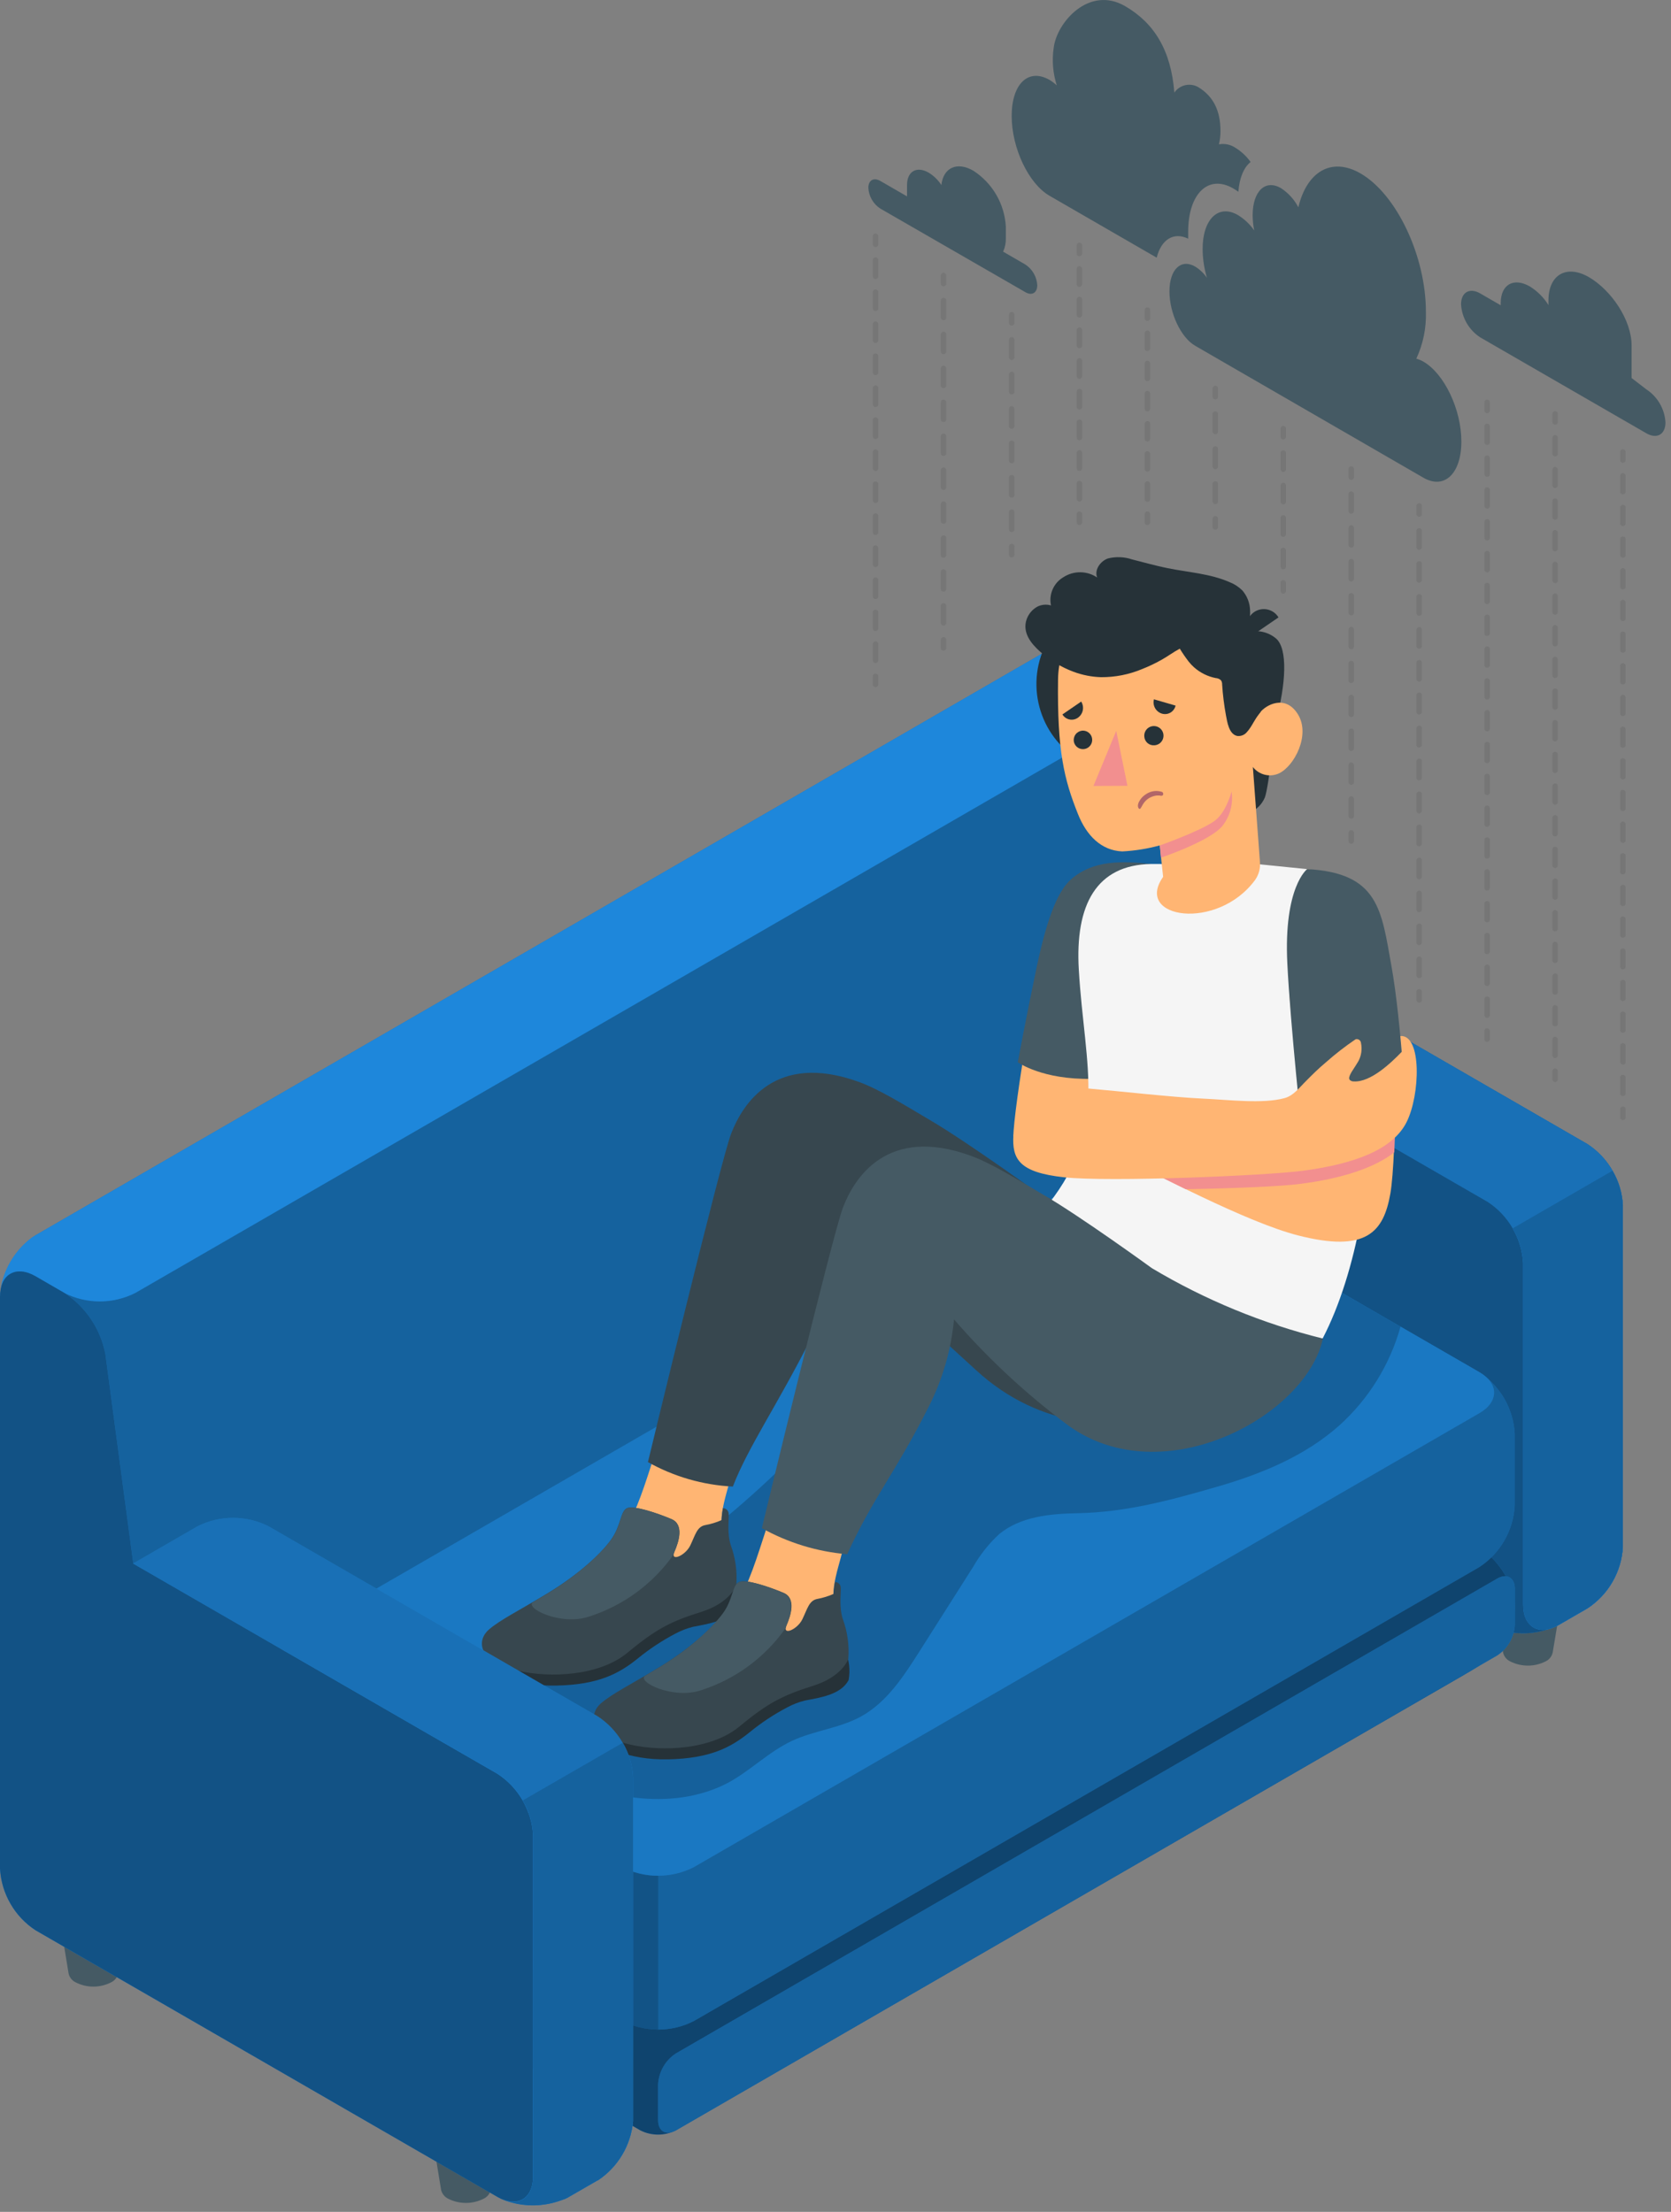 <svg width="102" height="135" viewBox="0 0 102 135" fill="none" xmlns="http://www.w3.org/2000/svg">
<rect x="0" y="0" width="102" height="135" fill="#808080" stroke="none"/>
<path d="M30.682 129.304H26.212L26.925 133.659C26.953 133.775 27.007 133.883 27.082 133.976C27.156 134.069 27.25 134.144 27.358 134.197C27.693 134.366 28.063 134.454 28.439 134.454C28.814 134.454 29.185 134.366 29.52 134.197C29.629 134.146 29.725 134.071 29.801 133.978C29.877 133.885 29.931 133.776 29.959 133.659L30.682 129.304Z" fill="#455A64"/>
<path d="M28.447 130.479C29.687 130.479 30.692 129.9 30.692 129.185C30.692 128.47 29.687 127.891 28.447 127.891C27.207 127.891 26.202 128.47 26.202 129.185C26.202 129.9 27.207 130.479 28.447 130.479Z" fill="#FAFAFA"/>
<path d="M7.937 116.074H3.47L4.187 120.452C4.213 120.569 4.266 120.678 4.341 120.771C4.416 120.864 4.511 120.939 4.619 120.991C4.954 121.162 5.324 121.251 5.7 121.251C6.076 121.251 6.447 121.162 6.782 120.991C6.89 120.939 6.985 120.864 7.06 120.771C7.135 120.678 7.187 120.569 7.214 120.452L7.937 116.074Z" fill="#455A64"/>
<path d="M4.12 115.041C3.242 115.549 3.242 116.362 4.12 116.873C4.612 117.124 5.155 117.255 5.707 117.255C6.258 117.255 6.802 117.124 7.293 116.873C8.172 116.368 8.172 115.553 7.293 115.041C6.802 114.792 6.258 114.662 5.707 114.662C5.156 114.662 4.612 114.792 4.12 115.041Z" fill="#FAFAFA"/>
<path d="M95.504 96.502H91.034L91.75 100.863C91.777 100.98 91.83 101.089 91.905 101.182C91.98 101.275 92.075 101.35 92.183 101.402C92.518 101.571 92.888 101.659 93.264 101.659C93.639 101.659 94.01 101.571 94.345 101.402C94.453 101.35 94.548 101.275 94.623 101.182C94.697 101.089 94.75 100.98 94.778 100.863L95.504 96.502Z" fill="#455A64"/>
<path d="M91.684 95.469C90.806 95.977 90.806 96.789 91.684 97.301C92.175 97.552 92.719 97.683 93.27 97.683C93.822 97.683 94.366 97.552 94.857 97.301C95.732 96.796 95.732 95.981 94.857 95.469C94.365 95.22 93.822 95.09 93.27 95.09C92.719 95.09 92.176 95.22 91.684 95.469Z" fill="#FAFAFA"/>
<path d="M72.765 83.275H68.295L69.018 87.637C69.047 87.753 69.101 87.861 69.177 87.954C69.252 88.047 69.346 88.123 69.454 88.175C69.788 88.345 70.158 88.433 70.534 88.433C70.909 88.433 71.278 88.345 71.613 88.175C71.721 88.123 71.816 88.048 71.891 87.955C71.967 87.862 72.02 87.753 72.049 87.637L72.765 83.275Z" fill="#FAFAFA"/>
<path d="M68.942 82.242C68.067 82.747 68.067 83.563 68.942 84.075C69.434 84.324 69.978 84.454 70.53 84.454C71.082 84.454 71.626 84.324 72.118 84.075C72.993 83.57 72.993 82.754 72.118 82.242C71.626 81.993 71.082 81.863 70.53 81.863C69.978 81.863 69.434 81.993 68.942 82.242Z" fill="#FAFAFA"/>
<path d="M99.063 73.589V94.409C99.021 95.161 98.803 95.892 98.426 96.544C98.049 97.197 97.525 97.751 96.894 98.163L95.128 99.186H95.098C94.258 99.597 93.319 99.759 92.391 99.652L38.643 129.463C38.578 130.186 38.352 130.885 37.981 131.509C37.61 132.133 37.104 132.666 36.5 133.068H36.48L34.717 134.085C34.665 134.119 34.61 134.147 34.552 134.171C34.524 134.188 34.494 134.202 34.463 134.214H34.436C33.367 134.657 32.177 134.712 31.072 134.369C30.944 134.331 30.818 134.285 30.696 134.23L30.636 134.204C30.549 134.166 30.464 134.123 30.382 134.075L2.173 117.811C1.544 117.399 1.021 116.845 0.646 116.193C0.27 115.542 0.054 114.811 0.013 114.06V79.145C0.056 78.394 0.275 77.662 0.651 77.01C1.028 76.358 1.552 75.804 2.182 75.391L64.366 39.459C65.038 39.119 65.78 38.942 66.534 38.942C67.287 38.942 68.029 39.119 68.701 39.459L70.468 40.476C71.115 40.898 71.672 41.446 72.103 42.088C72.535 42.729 72.833 43.451 72.98 44.21L74.68 56.991L96.917 69.835C97.543 70.249 98.064 70.805 98.436 71.457C98.809 72.108 99.024 72.839 99.063 73.589Z" fill="#2196F3"/>
<path opacity="0.35" d="M99.063 73.589V94.409C99.021 95.161 98.803 95.892 98.426 96.544C98.049 97.197 97.525 97.751 96.894 98.163L95.128 99.186H95.098C94.258 99.597 93.319 99.759 92.391 99.652L38.643 129.463C38.578 130.186 38.352 130.885 37.981 131.509C37.61 132.133 37.104 132.666 36.5 133.068H36.48L34.717 134.085C34.665 134.119 34.61 134.147 34.552 134.171C34.524 134.188 34.494 134.202 34.463 134.214H34.436C33.367 134.657 32.177 134.712 31.072 134.369C30.944 134.331 30.818 134.285 30.696 134.23L30.636 134.204C30.549 134.166 30.464 134.123 30.382 134.075L2.173 117.811C1.544 117.399 1.021 116.845 0.646 116.193C0.27 115.542 0.054 114.811 0.013 114.06V79.145C0.056 78.394 0.275 77.662 0.651 77.01C1.028 76.358 1.552 75.804 2.182 75.391L64.366 39.459C65.038 39.119 65.78 38.942 66.534 38.942C67.287 38.942 68.029 39.119 68.701 39.459L70.468 40.476C71.115 40.898 71.672 41.446 72.103 42.088C72.535 42.729 72.833 43.451 72.98 44.21L74.68 56.991L96.917 69.835C97.543 70.249 98.064 70.805 98.436 71.457C98.809 72.108 99.024 72.839 99.063 73.589Z" fill="black"/>
<path d="M70.468 40.48L68.688 39.459C68.016 39.119 67.273 38.942 66.52 38.942C65.767 38.942 65.025 39.119 64.353 39.459L2.169 75.391C2.04 75.464 1.902 75.563 1.945 75.53C0.899 76.317 0.205 77.484 0.013 78.779C0.175 77.673 1.073 77.273 2.156 77.894L3.922 78.914C4.595 79.254 5.338 79.432 6.092 79.432C6.845 79.432 7.588 79.254 8.261 78.914L70.468 42.982C71.659 42.292 71.659 41.169 70.468 40.48Z" fill="#2196F3"/>
<path opacity="0.1" d="M70.468 40.48L68.688 39.459C68.016 39.119 67.273 38.942 66.52 38.942C65.767 38.942 65.025 39.119 64.353 39.459L2.169 75.391C2.04 75.464 1.902 75.563 1.945 75.53C0.899 76.317 0.205 77.484 0.013 78.779C0.175 77.673 1.073 77.273 2.156 77.894L3.922 78.914C4.595 79.254 5.338 79.432 6.092 79.432C6.845 79.432 7.588 79.254 8.261 78.914L70.468 42.982C71.659 42.292 71.659 41.169 70.468 40.48Z" fill="black"/>
<path d="M99.063 73.588V94.409C99.021 95.161 98.803 95.892 98.426 96.544C98.049 97.197 97.525 97.751 96.894 98.163L95.128 99.186H95.098C94.314 99.584 93.434 99.751 92.559 99.668C91.941 99.633 91.338 99.464 90.793 99.173L70.728 87.581C70.098 87.169 69.573 86.615 69.196 85.963C68.819 85.31 68.601 84.579 68.559 83.827V63.02C68.6 62.267 68.817 61.535 69.194 60.883C69.571 60.231 70.097 59.676 70.728 59.266L74.657 56.991L96.894 69.834C97.525 70.246 98.049 70.801 98.426 71.453C98.803 72.105 99.021 72.837 99.063 73.588Z" fill="#2196F3"/>
<path opacity="0.45" d="M99.063 73.588V94.409C99.021 95.161 98.803 95.892 98.426 96.544C98.049 97.197 97.525 97.751 96.894 98.163L95.128 99.186H95.098C94.314 99.584 93.434 99.751 92.559 99.668C91.941 99.633 91.338 99.464 90.793 99.173L70.728 87.581C70.098 87.169 69.573 86.615 69.196 85.963C68.819 85.31 68.601 84.579 68.559 83.827V63.02C68.6 62.267 68.817 61.535 69.194 60.883C69.571 60.231 70.097 59.676 70.728 59.266L74.657 56.991L96.894 69.834C97.525 70.246 98.049 70.801 98.426 71.453C98.803 72.105 99.021 72.837 99.063 73.588Z" fill="black"/>
<path d="M74.667 56.994L70.735 59.263C69.543 59.953 69.543 61.078 70.735 61.769L90.809 73.354C91.439 73.766 91.964 74.321 92.341 74.973C92.718 75.625 92.936 76.356 92.978 77.108V97.932C92.978 99.308 93.952 99.873 95.144 99.183L96.91 98.163C97.538 97.749 98.059 97.194 98.433 96.542C98.807 95.89 99.023 95.159 99.063 94.409V73.585C99.021 72.833 98.803 72.102 98.426 71.45C98.049 70.798 97.524 70.243 96.894 69.831L74.667 56.994Z" fill="#2196F3"/>
<path opacity="0.25" d="M74.667 56.994L70.735 59.263C69.543 59.953 69.543 61.078 70.735 61.769L90.809 73.354C91.439 73.766 91.964 74.321 92.341 74.973C92.718 75.625 92.936 76.356 92.978 77.108V97.932C92.978 99.308 93.952 99.873 95.144 99.183L96.91 98.163C97.538 97.749 98.059 97.194 98.433 96.542C98.807 95.89 99.023 95.159 99.063 94.409V73.585C99.021 72.833 98.803 72.102 98.426 71.45C98.049 70.798 97.524 70.243 96.894 69.831L74.667 56.994Z" fill="black"/>
<path d="M92.972 77.108V97.932C92.972 99.309 93.946 99.873 95.138 99.183L96.904 98.163C97.532 97.75 98.055 97.195 98.43 96.543C98.805 95.891 99.022 95.16 99.063 94.409V73.585C99.036 72.831 98.816 72.096 98.426 71.449L92.325 74.972C92.719 75.617 92.942 76.353 92.972 77.108Z" fill="#2196F3"/>
<path opacity="0.35" d="M92.972 77.108V97.932C92.972 99.309 93.946 99.873 95.138 99.183L96.904 98.163C97.532 97.75 98.055 97.195 98.43 96.543C98.805 95.891 99.022 95.16 99.063 94.409V73.585C99.036 72.831 98.816 72.096 98.426 71.449L92.325 74.972C92.719 75.617 92.942 76.353 92.972 77.108Z" fill="black"/>
<path d="M92.07 99.681C91.861 100.113 91.595 100.514 91.278 100.873C90.819 101.388 89.835 101.953 89.237 102.3L41.254 130.027C40.918 130.196 40.547 130.284 40.171 130.284C39.795 130.284 39.424 130.196 39.089 130.027L32.039 125.953L17.935 117.811C16.739 117.121 15.769 115.5 15.769 114.212C15.769 112.924 16.739 111.303 17.935 110.613L25.935 105.991L32.039 102.475L65.901 82.899C66.574 82.56 67.316 82.384 68.069 82.384C68.822 82.384 69.564 82.56 70.236 82.899L90.301 94.488C91.499 95.181 92.47 96.799 92.47 98.09C92.452 98.643 92.316 99.186 92.07 99.681Z" fill="#2196F3"/>
<path opacity="0.55" d="M92.07 99.681C91.861 100.113 91.595 100.514 91.278 100.873C90.819 101.388 89.835 101.953 89.237 102.3L41.254 130.027C40.918 130.196 40.547 130.284 40.171 130.284C39.795 130.284 39.424 130.196 39.089 130.027L32.039 125.953L17.935 117.811C16.739 117.121 15.769 115.5 15.769 114.212C15.769 112.924 16.739 111.303 17.935 110.613L25.935 105.991L32.039 102.475L65.901 82.899C66.574 82.56 67.316 82.384 68.069 82.384C68.822 82.384 69.564 82.56 70.236 82.899L90.301 94.488C91.499 95.181 92.47 96.799 92.47 98.09C92.452 98.643 92.316 99.186 92.07 99.681Z" fill="black"/>
<path d="M41.258 125.329L91.387 96.35C91.984 96.004 92.47 96.284 92.47 96.978V99.17C92.449 99.546 92.341 99.911 92.153 100.237C91.964 100.563 91.702 100.84 91.387 101.045L41.254 130.027C40.657 130.357 40.171 130.09 40.171 129.4V127.208C40.193 126.831 40.302 126.465 40.491 126.139C40.679 125.813 40.942 125.535 41.258 125.329Z" fill="#2196F3"/>
<path opacity="0.35" d="M41.258 125.329L91.387 96.35C91.984 96.004 92.47 96.284 92.47 96.978V99.17C92.449 99.546 92.341 99.911 92.153 100.237C91.964 100.563 91.702 100.84 91.387 101.045L41.254 130.027C40.657 130.357 40.171 130.09 40.171 129.4V127.208C40.193 126.831 40.302 126.465 40.491 126.139C40.679 125.813 40.942 125.535 41.258 125.329Z" fill="black"/>
<path d="M65.898 72.162L17.935 99.876C17.304 100.288 16.779 100.842 16.403 101.494C16.027 102.147 15.809 102.878 15.769 103.63V108.018C15.81 108.77 16.028 109.501 16.404 110.154C16.78 110.806 17.305 111.36 17.935 111.772L38.002 123.358C38.675 123.698 39.418 123.875 40.171 123.875C40.925 123.875 41.668 123.698 42.341 123.358L90.301 95.644C90.93 95.232 91.454 94.677 91.829 94.025C92.204 93.373 92.421 92.641 92.46 91.89V87.502C92.419 86.749 92.202 86.017 91.825 85.365C91.448 84.713 90.922 84.158 90.291 83.748L70.223 72.162C69.553 71.823 68.812 71.647 68.061 71.647C67.309 71.647 66.569 71.823 65.898 72.162Z" fill="#2196F3"/>
<path opacity="0.35" d="M65.898 72.162L17.935 99.876C17.304 100.288 16.779 100.842 16.403 101.494C16.027 102.147 15.809 102.878 15.769 103.63V108.018C15.81 108.77 16.028 109.501 16.404 110.154C16.78 110.806 17.305 111.36 17.935 111.772L38.002 123.358C38.675 123.698 39.418 123.875 40.171 123.875C40.925 123.875 41.668 123.698 42.341 123.358L90.301 95.644C90.93 95.232 91.454 94.677 91.829 94.025C92.204 93.373 92.421 92.641 92.46 91.89V87.502C92.419 86.749 92.202 86.017 91.825 85.365C91.448 84.713 90.922 84.158 90.291 83.748L70.223 72.162C69.553 71.823 68.812 71.647 68.061 71.647C67.309 71.647 66.569 71.823 65.898 72.162Z" fill="black"/>
<path opacity="0.15" d="M40.175 114.48V123.876C39.419 123.891 38.673 123.712 38.005 123.358L17.935 111.772C17.304 111.361 16.78 110.806 16.403 110.154C16.027 109.502 15.81 108.77 15.769 108.018V103.634C15.809 102.926 16.004 102.235 16.34 101.61C16.676 100.986 17.145 100.442 17.713 100.018C16.743 100.715 16.819 101.735 17.935 102.379L38.005 113.965C38.673 114.319 39.419 114.496 40.175 114.48Z" fill="black"/>
<path d="M42.341 113.965L90.301 86.25C91.499 85.56 91.499 84.438 90.301 83.748L70.233 72.162C69.561 71.822 68.819 71.644 68.066 71.644C67.312 71.644 66.57 71.822 65.898 72.162L17.935 99.876C16.739 100.566 16.739 101.689 17.935 102.379L38.002 113.965C38.675 114.305 39.418 114.482 40.171 114.482C40.925 114.482 41.668 114.305 42.341 113.965Z" fill="#2196F3"/>
<path opacity="0.2" d="M42.341 113.965L90.301 86.25C91.499 85.56 91.499 84.438 90.301 83.748L70.233 72.162C69.561 71.822 68.819 71.644 68.066 71.644C67.312 71.644 66.57 71.822 65.898 72.162L17.935 99.876C16.739 100.566 16.739 101.689 17.935 102.379L38.002 113.965C38.675 114.305 39.418 114.482 40.171 114.482C40.925 114.482 41.668 114.305 42.341 113.965Z" fill="black"/>
<path opacity="0.2" d="M76.09 75.55C75.724 75.685 75.364 75.834 75.011 75.992C73.451 76.74 71.959 77.624 70.553 78.633C69.309 79.488 67.367 79.188 65.931 79.294C62.269 79.601 58.529 80.32 55.392 82.338C52.903 83.939 50.971 86.244 48.908 88.363C46.336 91.009 43.523 93.409 40.505 95.531C37.322 97.76 34.02 99.322 30.451 100.834C29.672 101.164 28.784 101.629 28.659 102.465C28.553 103.168 29.041 103.802 29.497 104.343C30.597 105.634 31.775 107.15 33.221 108.068C34.74 109.028 37.005 109.517 38.768 109.718C40.706 109.953 42.73 109.718 44.454 108.804C45.817 108.064 46.937 106.909 48.343 106.252C49.687 105.624 51.232 105.486 52.536 104.776C54.114 103.917 55.144 102.336 56.112 100.814L59.413 95.614C59.836 94.877 60.368 94.209 60.992 93.633C62.289 92.56 64.095 92.388 65.776 92.358C68.747 92.299 71.455 91.563 74.284 90.744C76.975 89.968 79.643 88.882 81.759 86.996C83.549 85.381 84.843 83.29 85.49 80.968L76.09 75.55Z" fill="black"/>
<path d="M40.928 98.661C41.918 98.245 43.74 98.176 44.454 96.862C45.002 95.848 44.559 94.993 44.213 94.013C43.678 92.487 44.503 91.005 44.744 89.469C44.761 89.374 40.208 88.03 40.158 88.172C39.673 89.625 39.009 91.909 38.441 92.794C37.645 94.01 36.66 95.091 35.523 95.997C33.964 97.317 32.079 98.173 30.326 99.219C30.032 99.394 29.708 99.625 29.682 99.965C29.69 100.119 29.734 100.268 29.809 100.401C29.885 100.535 29.991 100.649 30.118 100.735C31.221 101.611 32.617 102.033 34.02 101.917C36.909 101.781 37.702 100.778 38.455 100.315C39.303 99.8 40.02 99.054 40.928 98.661Z" fill="#FFB573"/>
<path d="M63.478 72.908C63.478 72.908 59.116 69.749 56.838 68.405C55.125 67.391 53.639 66.474 52.427 66.034C47.319 64.182 45.325 67.381 44.629 69.194C43.985 70.865 39.551 89.238 39.551 89.238C41.14 90.129 42.914 90.64 44.734 90.731C45.669 88.311 47.376 85.891 49.535 81.635C50.373 79.868 50.973 77.999 51.321 76.075L59.575 83.622C67.499 90.903 78.926 84.421 79.957 79.677L63.478 72.908Z" fill="#37474F"/>
<path d="M64.353 56.228C63.362 58.262 61.857 67.814 61.857 69.376L67.139 66.19L69.84 52.768C67.067 52.9 65.337 54.195 64.353 56.228Z" fill="#FFB573"/>
<path d="M70.269 52.732C68.444 52.54 66.723 52.497 65.389 53.66C64.673 54.284 63.983 55.68 63.27 59.074C62.642 62.062 62.127 64.832 62.127 64.832C62.127 64.832 63.613 65.915 66.674 65.846L70.269 52.732Z" fill="#455A64"/>
<path d="M79.791 53.046C79.791 53.046 82.981 55.093 83.615 66.784C83.869 71.459 82.826 77.679 80.742 81.681C78.325 82.533 66.591 80.311 63.617 73.955C67.783 69.062 66.205 65.222 65.852 59.187C65.617 55.225 66.918 52.788 70.269 52.732L76.916 52.755L79.791 53.046Z" fill="#F5F5F5"/>
<path d="M79.791 53.045C82.961 53.468 83.545 55.264 84.457 58.298C85.368 61.333 85.256 70.65 84.869 72.852C84.457 75.203 83.4 76.464 79.256 75.408C76.094 74.602 70.623 71.687 67.133 69.963L66.832 68.913L79.636 70.894L78.715 60.804C78.715 60.804 78.748 54.951 79.791 53.045Z" fill="#FFB573"/>
<path d="M85.153 66.305C85.155 66.277 85.155 66.25 85.153 66.222C85.153 66.021 85.153 65.82 85.153 65.618V65.496C85.153 65.272 85.153 65.05 85.153 64.836C84.447 65.377 79.656 70.907 79.656 70.907L73.254 69.917L71.194 69.587L66.852 68.927L67.153 69.976C68.645 70.713 70.497 71.667 72.376 72.581C75.347 72.532 78.249 72.41 79.412 72.251C81.819 71.941 83.876 71.307 85.11 70.33C85.137 69.749 85.157 69.108 85.166 68.431C85.168 68.418 85.168 68.405 85.166 68.392C85.166 68.184 85.166 67.972 85.166 67.761V67.705C85.157 67.249 85.157 66.787 85.153 66.305Z" fill="#F28F8F"/>
<path d="M79.791 53.045C79.791 53.045 78.349 54.125 78.58 58.804C78.764 62.554 79.511 69.488 79.511 69.488C80.579 69.782 81.697 69.846 82.792 69.675C83.886 69.505 84.932 69.103 85.86 68.497C85.86 68.497 85.553 62.396 84.939 58.982C84.325 55.568 84.176 53.28 79.791 53.045Z" fill="#455A64"/>
<path d="M82.433 65.555C82.38 65.668 82.314 65.803 82.383 65.902C82.416 65.937 82.456 65.964 82.501 65.982C82.545 65.999 82.593 66.007 82.641 66.004C83.664 66.061 84.899 64.885 85.563 64.198L85.477 63.234C86.797 63.129 86.695 66.823 85.86 68.487C85.025 70.151 82.72 71.036 79.511 71.459C77.173 71.763 67.694 72.152 64.954 71.855C62.213 71.558 61.764 70.752 61.86 69.266L66.439 66.437C68.368 66.602 71.514 66.965 73.449 67.054C74.994 67.124 77.081 67.385 78.401 67.025C78.959 66.879 79.303 66.391 79.722 65.978C80.085 65.612 80.455 65.239 80.934 64.839C81.506 64.331 82.112 63.861 82.746 63.432C82.783 63.422 82.821 63.419 82.859 63.425C82.896 63.43 82.932 63.444 82.964 63.465C82.995 63.486 83.022 63.514 83.041 63.547C83.061 63.579 83.073 63.616 83.076 63.654C83.155 64.028 83.101 64.418 82.925 64.757C82.69 65.153 82.492 65.42 82.433 65.555Z" fill="#FFB573"/>
<path d="M73.104 44.904C74.845 42.466 74.28 39.078 71.842 37.337C69.404 35.596 66.016 36.161 64.275 38.6C62.534 41.038 63.099 44.426 65.537 46.167C67.975 47.908 71.363 47.343 73.104 44.904Z" fill="#263238"/>
<path d="M77.87 44.022C77.87 44.022 77.464 47.984 77.209 48.674C77.031 49.091 76.699 49.424 76.282 49.602L76.044 46.861L77.87 44.022Z" fill="#263238"/>
<path d="M76.226 38.571C76.512 38.505 76.81 38.505 77.096 38.572C77.382 38.639 77.649 38.771 77.876 38.957C78.632 39.578 78.49 41.8 77.876 44.025L76.338 44.372L76.226 38.571Z" fill="#263238"/>
<path d="M75.862 44.422C76.192 44.574 76.576 43.926 76.919 43.481C77.262 43.035 78.457 42.348 79.23 43.603C80.003 44.857 79.006 46.772 78.058 47.208C77.788 47.329 77.486 47.355 77.199 47.283C76.912 47.212 76.658 47.045 76.477 46.812L76.909 52.613C76.943 53.002 76.837 53.391 76.612 53.709C74.301 56.849 69.2 56.07 70.999 53.518L70.791 51.599C70.044 51.804 69.277 51.926 68.503 51.966C67.225 51.91 66.327 51.005 65.802 49.688C64.954 47.571 64.528 45.835 64.584 41.486C64.64 36.722 70.108 36.078 73.264 37.617C76.42 39.156 75.862 44.422 75.862 44.422Z" fill="#FFB573"/>
<path d="M72.551 40.371C72.65 40.498 72.76 40.617 72.881 40.724C73.255 41.057 73.711 41.285 74.202 41.384C74.325 41.389 74.442 41.438 74.532 41.523C74.582 41.6 74.606 41.692 74.601 41.784C74.642 42.41 74.719 43.032 74.832 43.649C74.912 44.062 75.011 44.818 75.529 44.92C75.636 44.932 75.744 44.917 75.844 44.878C75.945 44.838 76.034 44.774 76.103 44.692C76.434 44.339 76.595 43.854 76.919 43.491C76.994 43.377 77.032 43.243 77.028 43.108C77.13 42.097 76.797 40.971 76.576 39.994C76.483 39.588 76.381 39.182 76.278 38.776C76.153 38.267 76.344 37.752 76.305 37.224C76.287 36.789 76.123 36.373 75.839 36.042C75.62 35.823 75.358 35.651 75.07 35.537C73.878 35.009 72.541 34.936 71.26 34.675C70.534 34.53 69.824 34.322 69.104 34.144C68.629 33.983 68.118 33.962 67.631 34.084C67.162 34.249 66.789 34.787 66.971 35.246C66.668 35.042 66.311 34.931 65.945 34.928C65.58 34.925 65.221 35.028 64.914 35.227C64.622 35.398 64.392 35.657 64.255 35.967C64.119 36.277 64.084 36.622 64.155 36.953C63.876 36.87 63.575 36.897 63.316 37.029C63.003 37.204 62.767 37.49 62.656 37.832C62.405 38.617 62.933 39.278 63.488 39.77C64.086 40.302 64.778 40.72 65.528 41.001C66.066 41.201 66.632 41.312 67.205 41.331C68.064 41.337 68.915 41.17 69.708 40.839C70.114 40.679 70.509 40.491 70.89 40.278C71.273 40.067 71.63 39.793 72.016 39.591C72.18 39.86 72.359 40.12 72.551 40.371Z" fill="#263238"/>
<path d="M76.262 38.901L78.041 37.683C77.968 37.561 77.871 37.456 77.756 37.373C77.64 37.29 77.51 37.231 77.371 37.201C77.232 37.17 77.089 37.167 76.949 37.194C76.81 37.22 76.677 37.274 76.559 37.353C76.317 37.521 76.151 37.777 76.095 38.066C76.04 38.356 76.1 38.655 76.262 38.901Z" fill="#263238"/>
<path d="M70.804 51.599C70.804 51.599 73.198 50.754 74.106 50.127C74.723 49.708 75.063 48.714 75.179 48.311C75.282 49.023 75.103 49.747 74.68 50.328C74.02 51.289 70.867 52.346 70.867 52.346L70.804 51.599Z" fill="#F28F8F"/>
<path d="M69.85 44.966C69.856 45.042 69.877 45.115 69.912 45.182C69.947 45.249 69.995 45.309 70.053 45.358C70.111 45.406 70.178 45.443 70.25 45.465C70.323 45.487 70.399 45.495 70.474 45.488C70.591 45.48 70.703 45.437 70.796 45.365C70.888 45.293 70.957 45.195 70.993 45.083C71.029 44.972 71.031 44.852 70.999 44.739C70.966 44.626 70.901 44.526 70.811 44.451C70.721 44.376 70.611 44.329 70.494 44.317C70.377 44.305 70.26 44.328 70.156 44.384C70.053 44.439 69.969 44.524 69.914 44.628C69.859 44.732 69.837 44.85 69.85 44.966Z" fill="#263238"/>
<path d="M71.758 43.065L70.438 42.682C70.39 42.862 70.415 43.054 70.506 43.218C70.597 43.381 70.748 43.502 70.927 43.557C71.013 43.582 71.105 43.59 71.195 43.579C71.285 43.567 71.371 43.538 71.45 43.492C71.528 43.446 71.595 43.384 71.648 43.31C71.702 43.237 71.739 43.153 71.758 43.065Z" fill="#263238"/>
<path d="M65.997 42.82L64.851 43.606C64.898 43.684 64.961 43.751 65.035 43.804C65.109 43.856 65.193 43.893 65.282 43.912C65.371 43.931 65.463 43.931 65.552 43.912C65.641 43.893 65.725 43.857 65.799 43.804C65.952 43.697 66.058 43.535 66.095 43.352C66.132 43.169 66.097 42.978 65.997 42.82Z" fill="#263238"/>
<path d="M65.548 45.257C65.567 45.365 65.618 45.465 65.693 45.545C65.768 45.625 65.865 45.681 65.972 45.707C66.079 45.733 66.191 45.727 66.294 45.69C66.398 45.653 66.488 45.586 66.555 45.498C66.621 45.411 66.66 45.306 66.667 45.196C66.674 45.086 66.65 44.977 66.596 44.881C66.542 44.785 66.461 44.707 66.364 44.657C66.266 44.606 66.156 44.585 66.046 44.596C65.97 44.606 65.896 44.63 65.829 44.669C65.762 44.707 65.703 44.759 65.657 44.821C65.61 44.882 65.577 44.953 65.558 45.028C65.539 45.102 65.536 45.181 65.548 45.257Z" fill="#263238"/>
<path d="M68.136 44.606L68.82 47.961L66.746 47.971L68.136 44.606Z" fill="#F28F8F"/>
<path d="M70.946 48.337C70.782 48.282 70.607 48.264 70.435 48.287C70.264 48.31 70.099 48.373 69.956 48.469C69.813 48.559 69.69 48.677 69.596 48.816C69.51 48.948 69.408 49.146 69.49 49.311C69.507 49.344 69.553 49.391 69.593 49.364C69.632 49.338 69.685 49.232 69.725 49.163C69.759 49.096 69.8 49.033 69.847 48.975C69.936 48.859 70.049 48.762 70.177 48.691C70.281 48.635 70.392 48.594 70.507 48.569C70.564 48.555 70.623 48.549 70.682 48.552C70.706 48.549 70.731 48.549 70.755 48.552H70.791C70.86 48.582 70.963 48.582 70.999 48.502C71.008 48.473 71.007 48.441 70.998 48.412C70.988 48.383 70.97 48.357 70.946 48.337Z" fill="#B16668"/>
<path d="M29.616 100.92C29.613 101.213 29.672 101.503 29.791 101.772C29.963 102.006 31.419 102.934 33.974 102.878C36.53 102.821 37.774 102.155 38.927 101.227C39.643 100.641 40.418 100.13 41.238 99.701C41.573 99.522 41.929 99.384 42.298 99.292C43.235 99.11 44.497 98.935 44.969 98.044C45.084 97.427 45.007 96.79 44.748 96.218L29.616 100.92Z" fill="#263238"/>
<path d="M37.289 93.986C37.92 93.118 37.86 92.253 38.263 92.052C38.666 91.85 40.198 92.382 40.984 92.712C41.769 93.042 41.436 94.085 41.165 94.713C40.894 95.34 41.825 94.96 42.133 94.33C42.44 93.699 42.539 93.171 43.057 93.082C43.398 93.02 43.73 92.918 44.047 92.778C44.057 92.533 44.084 92.289 44.13 92.048C44.177 92.049 44.223 92.059 44.266 92.078C44.309 92.097 44.348 92.124 44.38 92.157C44.413 92.191 44.438 92.231 44.455 92.274C44.473 92.318 44.481 92.365 44.48 92.411C44.503 92.781 44.368 93.59 44.615 94.33C44.895 95.099 45.008 95.92 44.946 96.737C44.946 96.737 44.615 97.816 42.786 98.387C40.957 98.959 40.043 99.424 38.312 100.864C36.583 102.303 33.591 102.412 31.68 101.986C29.038 101.402 29.134 100.061 29.847 99.454C30.56 98.846 31.633 98.331 33.456 97.225C35.278 96.119 36.662 94.861 37.289 93.986Z" fill="#37474F"/>
<path d="M41.122 94.874C41.13 94.823 41.144 94.773 41.165 94.726C41.436 94.098 41.773 93.075 40.984 92.725C40.194 92.375 38.672 91.85 38.263 92.065C37.854 92.279 37.933 93.131 37.289 93.999C36.645 94.868 35.275 96.136 33.453 97.242L32.561 97.77C31.944 98.126 34.248 99.262 35.972 98.661C38.055 97.993 39.863 96.663 41.122 94.874Z" fill="#455A64"/>
<path d="M47.755 103.152C48.746 102.736 50.572 102.663 51.282 101.349C51.83 100.335 51.387 99.484 51.044 98.5C50.509 96.974 51.331 95.492 51.575 93.957C51.575 93.864 47.036 92.52 46.989 92.659C46.501 94.112 45.837 96.397 45.273 97.281C44.476 98.497 43.491 99.578 42.354 100.484C40.792 101.805 38.907 102.66 37.154 103.706C36.86 103.881 36.54 104.113 36.493 104.453C36.501 104.606 36.544 104.756 36.62 104.89C36.696 105.025 36.801 105.139 36.929 105.225C38.033 106.1 39.428 106.522 40.832 106.407C43.721 106.275 44.51 105.268 45.266 104.809C46.124 104.304 46.847 103.561 47.755 103.152Z" fill="#FFB573"/>
<path d="M70.309 77.399C70.309 77.399 65.948 74.229 63.669 72.909C61.953 71.895 60.467 70.98 59.258 70.541C54.151 68.686 52.153 71.888 51.456 73.698C50.816 75.368 46.504 93.27 46.504 93.27C48.108 94.164 49.884 94.706 51.714 94.861C53.289 91.408 54.649 89.909 56.683 85.871C57.532 84.204 58.059 82.391 58.235 80.529C60.321 82.934 62.661 85.106 65.215 87.007C70.976 91.17 79.722 86.445 80.752 81.698C77.078 80.788 73.558 79.34 70.309 77.399Z" fill="#455A64"/>
<path d="M36.444 105.423C36.441 105.718 36.501 106.01 36.622 106.278C36.791 106.509 38.25 107.44 40.802 107.381C43.354 107.322 44.602 106.658 45.755 105.73C46.471 105.143 47.245 104.631 48.066 104.202C48.402 104.022 48.759 103.884 49.129 103.792C50.063 103.611 51.328 103.436 51.8 102.544C51.913 101.927 51.836 101.29 51.579 100.718L36.444 105.423Z" fill="#263238"/>
<path d="M44.117 98.49C44.751 97.621 44.688 96.756 45.107 96.555C45.527 96.353 47.042 96.885 47.828 97.215C48.614 97.545 48.277 98.589 48.006 99.219C47.736 99.85 48.667 99.464 48.974 98.836C49.281 98.209 49.383 97.677 49.898 97.588C50.239 97.524 50.571 97.421 50.889 97.281C50.898 97.038 50.924 96.795 50.968 96.555C51.015 96.555 51.061 96.564 51.105 96.582C51.148 96.601 51.187 96.627 51.22 96.661C51.253 96.694 51.279 96.734 51.296 96.778C51.313 96.821 51.322 96.868 51.321 96.915C51.341 97.285 51.206 98.094 51.453 98.836C51.733 99.606 51.846 100.427 51.783 101.243C51.783 101.243 51.453 102.32 49.624 102.894C47.795 103.469 46.88 103.928 45.147 105.367C43.414 106.807 40.426 106.916 38.514 106.49C35.873 105.905 35.972 104.565 36.685 103.957C37.398 103.35 38.471 102.835 40.29 101.729C42.109 100.623 43.48 99.365 44.117 98.49Z" fill="#37474F"/>
<path d="M47.95 99.378C47.959 99.328 47.973 99.279 47.993 99.233C48.264 98.602 48.6 97.582 47.815 97.228C47.029 96.875 45.504 96.353 45.094 96.568C44.685 96.783 44.764 97.635 44.104 98.503C43.443 99.371 42.103 100.642 40.294 101.732L39.405 102.263C38.788 102.62 41.089 103.756 42.816 103.155C44.892 102.486 46.694 101.161 47.95 99.378Z" fill="#455A64"/>
<path d="M32.538 132.843V112.02C32.496 111.268 32.278 110.536 31.901 109.884C31.524 109.232 30.999 108.678 30.369 108.266L8.135 95.429L6.432 82.648C6.287 81.89 5.991 81.168 5.562 80.527C5.132 79.885 4.578 79.337 3.932 78.914L2.169 77.894C0.977 77.207 0 77.768 0 79.145V114.06C0.043 114.812 0.262 115.542 0.639 116.193C1.015 116.845 1.54 117.399 2.169 117.811L30.369 134.092C31.564 134.785 32.538 134.22 32.538 132.843Z" fill="#2196F3"/>
<path opacity="0.45" d="M32.538 132.843V112.02C32.496 111.268 32.278 110.536 31.901 109.884C31.524 109.232 30.999 108.678 30.369 108.266L8.135 95.429L6.432 82.648C6.287 81.89 5.991 81.168 5.562 80.527C5.132 79.885 4.578 79.337 3.932 78.914L2.169 77.894C0.977 77.207 0 77.768 0 79.145V114.06C0.043 114.812 0.262 115.542 0.639 116.193C1.015 116.845 1.54 117.399 2.169 117.811L30.369 134.092C31.564 134.785 32.538 134.22 32.538 132.843Z" fill="black"/>
<path d="M38.643 108.497V129.324C38.643 129.37 38.643 129.42 38.643 129.463C38.578 130.186 38.352 130.885 37.981 131.509C37.61 132.133 37.104 132.666 36.5 133.068H36.48L34.717 134.085C34.665 134.119 34.61 134.147 34.552 134.171C34.524 134.188 34.494 134.202 34.463 134.214H34.436C34.38 134.241 34.322 134.263 34.261 134.28C33.236 134.656 32.117 134.687 31.072 134.369C30.944 134.331 30.818 134.285 30.696 134.23C31.739 134.659 32.545 134.075 32.548 132.827V112.023C32.507 111.272 32.29 110.54 31.915 109.888C31.54 109.235 31.017 108.68 30.389 108.266L26.427 105.994L8.122 95.429L12.058 93.154C12.73 92.815 13.472 92.639 14.225 92.639C14.978 92.639 15.72 92.815 16.393 93.154L32.528 102.471L36.46 104.74C37.094 105.15 37.622 105.704 38.001 106.357C38.38 107.01 38.6 107.743 38.643 108.497Z" fill="#2196F3"/>
<path opacity="0.25" d="M38.643 108.497V129.324C38.643 129.37 38.643 129.42 38.643 129.463C38.578 130.186 38.352 130.885 37.981 131.509C37.61 132.133 37.104 132.666 36.5 133.068H36.48L34.717 134.085C34.665 134.119 34.61 134.147 34.552 134.171C34.524 134.188 34.494 134.202 34.463 134.214H34.436C34.38 134.241 34.322 134.263 34.261 134.28C33.236 134.656 32.117 134.687 31.072 134.369C30.944 134.331 30.818 134.285 30.696 134.23C31.739 134.659 32.545 134.075 32.548 132.827V112.023C32.507 111.272 32.29 110.54 31.915 109.888C31.54 109.235 31.017 108.68 30.389 108.266L26.427 105.994L8.122 95.429L12.058 93.154C12.73 92.815 13.472 92.639 14.225 92.639C14.978 92.639 15.72 92.815 16.393 93.154L32.528 102.471L36.46 104.74C37.094 105.15 37.622 105.704 38.001 106.357C38.38 107.01 38.6 107.743 38.643 108.497Z" fill="black"/>
<path d="M32.538 112.023V132.844C32.538 134.092 31.729 134.676 30.686 134.247C30.808 134.301 30.934 134.348 31.062 134.385C32.107 134.703 33.226 134.672 34.252 134.296C34.312 134.28 34.37 134.257 34.426 134.23H34.453C34.484 134.219 34.514 134.204 34.542 134.187C34.6 134.164 34.655 134.135 34.707 134.101L36.47 133.085H36.49C37.098 132.682 37.608 132.147 37.98 131.52C38.353 130.892 38.579 130.189 38.643 129.463C38.643 129.42 38.643 129.37 38.643 129.324V108.497C38.617 107.744 38.398 107.009 38.009 106.364L31.901 109.887C32.291 110.534 32.51 111.269 32.538 112.023Z" fill="#2196F3"/>
<path opacity="0.35" d="M32.538 112.023V132.844C32.538 134.092 31.729 134.676 30.686 134.247C30.808 134.301 30.934 134.348 31.062 134.385C32.107 134.703 33.226 134.672 34.252 134.296C34.312 134.28 34.37 134.257 34.426 134.23H34.453C34.484 134.219 34.514 134.204 34.542 134.187C34.6 134.164 34.655 134.135 34.707 134.101L36.47 133.085H36.49C37.098 132.682 37.608 132.147 37.98 131.52C38.353 130.892 38.579 130.189 38.643 129.463C38.643 129.42 38.643 129.37 38.643 129.324V108.497C38.617 107.744 38.398 107.009 38.009 106.364L31.901 109.887C32.291 110.534 32.51 111.269 32.538 112.023Z" fill="black"/>
<path d="M53.738 11.045L55.366 11.986C55.366 11.91 55.366 11.841 55.366 11.768V11.296C55.366 10.457 55.957 10.117 56.686 10.537C56.998 10.728 57.263 10.986 57.462 11.293C57.581 10.236 58.41 9.84 59.417 10.421C59.992 10.794 60.471 11.298 60.816 11.891C61.16 12.484 61.359 13.15 61.398 13.835V14.542C61.405 14.823 61.349 15.103 61.233 15.36L62.586 16.143C62.799 16.282 62.975 16.468 63.102 16.688C63.229 16.908 63.302 17.154 63.316 17.407C63.316 17.876 62.986 18.068 62.586 17.83L53.738 12.732C53.524 12.594 53.346 12.407 53.219 12.186C53.092 11.966 53.018 11.719 53.005 11.464C53.005 10.999 53.332 10.811 53.738 11.045Z" fill="#455A64"/>
<path d="M100.493 23.763L99.595 23.073V21.092C99.595 19.52 98.343 17.698 96.983 16.912C95.623 16.13 94.52 16.764 94.52 18.335V18.622C94.234 18.157 93.843 17.766 93.378 17.48C92.387 16.915 91.605 17.371 91.605 18.503V18.632L90.353 17.909C89.71 17.536 89.185 17.84 89.185 18.57C89.207 18.974 89.325 19.368 89.528 19.719C89.731 20.07 90.014 20.369 90.353 20.59L100.493 26.444C101.137 26.817 101.662 26.517 101.662 25.784C101.639 25.379 101.521 24.985 101.318 24.634C101.115 24.283 100.832 23.985 100.493 23.763Z" fill="#455A64"/>
<path d="M72.957 16.271C73.24 16.448 73.484 16.681 73.673 16.955C73.503 16.387 73.414 15.798 73.409 15.205C73.409 13.369 74.377 12.438 75.569 13.128C75.96 13.369 76.298 13.688 76.559 14.066C76.498 13.761 76.466 13.45 76.463 13.138C76.463 11.669 77.239 10.923 78.197 11.487C78.643 11.779 79.007 12.18 79.253 12.653C79.768 10.48 81.274 9.559 83.05 10.586C85.252 11.857 87.039 15.638 87.039 19.028C87.07 20.015 86.87 20.996 86.454 21.891C86.608 21.934 86.755 21.997 86.893 22.076C88.161 22.812 89.204 24.991 89.204 26.946C89.204 28.9 88.174 29.894 86.893 29.161L72.957 21.105C72.089 20.607 71.385 19.124 71.385 17.784C71.385 16.443 72.089 15.77 72.957 16.271Z" fill="#455A64"/>
<path d="M61.754 7.08C61.754 9.034 62.785 11.213 64.066 11.95L70.606 15.727C70.88 14.627 71.633 14.135 72.528 14.568C72.528 14.426 72.528 14.287 72.528 14.149C72.528 11.808 73.766 10.616 75.288 11.507C75.393 11.568 75.494 11.634 75.592 11.705C75.654 10.857 75.922 10.223 76.338 9.886C76.085 9.533 75.764 9.235 75.394 9.008C75.101 8.818 74.746 8.747 74.403 8.81C74.47 8.543 74.502 8.269 74.499 7.994C74.499 6.796 74.093 5.901 73.152 5.323C72.911 5.182 72.625 5.137 72.352 5.199C72.079 5.26 71.84 5.422 71.683 5.653C71.484 3.065 70.448 1.398 68.671 0.371C66.469 -0.9 64.492 1.381 64.317 2.933C64.205 3.697 64.271 4.476 64.508 5.211C64.373 5.088 64.228 4.977 64.072 4.881C62.771 4.131 61.754 5.122 61.754 7.08Z" fill="#455A64"/>
<g opacity="0.5">
<path opacity="0.5" d="M99.063 28.244C99.019 28.244 98.977 28.226 98.946 28.195C98.915 28.164 98.898 28.122 98.898 28.078V27.583C98.898 27.539 98.915 27.497 98.946 27.466C98.977 27.436 99.019 27.418 99.063 27.418C99.107 27.418 99.149 27.436 99.18 27.466C99.211 27.497 99.228 27.539 99.228 27.583V28.078C99.228 28.122 99.211 28.164 99.18 28.195C99.149 28.226 99.107 28.244 99.063 28.244Z" fill="#575757"/>
<path opacity="0.5" d="M99.063 66.899C99.019 66.899 98.977 66.882 98.946 66.851C98.915 66.82 98.898 66.778 98.898 66.734V65.767C98.898 65.723 98.915 65.681 98.946 65.65C98.977 65.619 99.019 65.602 99.063 65.602C99.107 65.602 99.149 65.619 99.18 65.65C99.211 65.681 99.228 65.723 99.228 65.767V66.734C99.228 66.778 99.211 66.82 99.18 66.851C99.149 66.882 99.107 66.899 99.063 66.899ZM99.063 64.968C99.019 64.968 98.977 64.951 98.946 64.92C98.915 64.889 98.898 64.847 98.898 64.803V63.836C98.898 63.792 98.915 63.75 98.946 63.719C98.977 63.688 99.019 63.67 99.063 63.67C99.107 63.67 99.149 63.688 99.18 63.719C99.211 63.75 99.228 63.792 99.228 63.836V64.803C99.231 64.826 99.228 64.849 99.221 64.871C99.213 64.893 99.202 64.913 99.186 64.93C99.171 64.948 99.152 64.961 99.13 64.971C99.109 64.98 99.086 64.985 99.063 64.984V64.968ZM99.063 63.033C99.019 63.033 98.977 63.016 98.946 62.985C98.915 62.954 98.898 62.912 98.898 62.868V61.904C98.898 61.86 98.915 61.818 98.946 61.787C98.977 61.756 99.019 61.739 99.063 61.739C99.107 61.739 99.149 61.756 99.18 61.787C99.211 61.818 99.228 61.86 99.228 61.904V62.868C99.228 62.912 99.211 62.954 99.18 62.985C99.149 63.016 99.107 63.033 99.063 63.033ZM99.063 61.102C99.019 61.102 98.977 61.084 98.946 61.053C98.915 61.022 98.898 60.98 98.898 60.937V59.969C98.898 59.925 98.915 59.883 98.946 59.852C98.977 59.822 99.019 59.804 99.063 59.804C99.107 59.804 99.149 59.822 99.18 59.852C99.211 59.883 99.228 59.925 99.228 59.969V60.937C99.228 60.98 99.211 61.022 99.18 61.053C99.149 61.084 99.107 61.102 99.063 61.102ZM99.063 59.167C99.019 59.167 98.977 59.15 98.946 59.119C98.915 59.088 98.898 59.046 98.898 59.002V58.051C98.898 58.007 98.915 57.965 98.946 57.934C98.977 57.903 99.019 57.886 99.063 57.886C99.107 57.886 99.149 57.903 99.18 57.934C99.211 57.965 99.228 58.007 99.228 58.051V59.015C99.225 59.056 99.206 59.095 99.175 59.123C99.145 59.151 99.105 59.167 99.063 59.167ZM99.063 57.235C99.019 57.235 98.977 57.218 98.946 57.187C98.915 57.156 98.898 57.114 98.898 57.07V56.103C98.898 56.059 98.915 56.017 98.946 55.986C98.977 55.955 99.019 55.938 99.063 55.938C99.107 55.938 99.149 55.955 99.18 55.986C99.211 56.017 99.228 56.059 99.228 56.103V57.06C99.23 57.083 99.226 57.105 99.219 57.127C99.211 57.148 99.199 57.167 99.183 57.184C99.168 57.2 99.149 57.213 99.129 57.222C99.108 57.231 99.086 57.236 99.063 57.235ZM99.063 55.304C99.019 55.304 98.977 55.287 98.946 55.256C98.915 55.225 98.898 55.183 98.898 55.139V54.172C98.898 54.128 98.915 54.086 98.946 54.055C98.977 54.024 99.019 54.006 99.063 54.006C99.107 54.006 99.149 54.024 99.18 54.055C99.211 54.086 99.228 54.128 99.228 54.172V55.139C99.228 55.183 99.211 55.225 99.18 55.256C99.149 55.287 99.107 55.304 99.063 55.304ZM99.063 53.369C99.019 53.369 98.977 53.352 98.946 53.321C98.915 53.29 98.898 53.248 98.898 53.204V52.24C98.898 52.196 98.915 52.154 98.946 52.123C98.977 52.092 99.019 52.075 99.063 52.075C99.107 52.075 99.149 52.092 99.18 52.123C99.211 52.154 99.228 52.196 99.228 52.24V53.204C99.228 53.248 99.211 53.29 99.18 53.321C99.149 53.352 99.107 53.369 99.063 53.369ZM99.063 51.438C99.019 51.438 98.977 51.42 98.946 51.389C98.915 51.358 98.898 51.316 98.898 51.273V50.305C98.898 50.261 98.915 50.219 98.946 50.188C98.977 50.158 99.019 50.14 99.063 50.14C99.107 50.14 99.149 50.158 99.18 50.188C99.211 50.219 99.228 50.261 99.228 50.305V51.273C99.23 51.295 99.226 51.318 99.219 51.339C99.211 51.36 99.199 51.379 99.183 51.396C99.168 51.412 99.149 51.425 99.129 51.434C99.108 51.443 99.086 51.448 99.063 51.448V51.438ZM99.063 49.503C99.019 49.503 98.977 49.486 98.946 49.455C98.915 49.424 98.898 49.382 98.898 49.338V48.374C98.898 48.33 98.915 48.288 98.946 48.257C98.977 48.226 99.019 48.209 99.063 48.209C99.107 48.209 99.149 48.226 99.18 48.257C99.211 48.288 99.228 48.33 99.228 48.374V49.338C99.228 49.359 99.224 49.381 99.216 49.401C99.207 49.421 99.195 49.439 99.18 49.455C99.165 49.47 99.146 49.482 99.126 49.49C99.106 49.499 99.085 49.503 99.063 49.503ZM99.063 47.572C99.019 47.572 98.977 47.554 98.946 47.523C98.915 47.492 98.898 47.45 98.898 47.406V46.439C98.898 46.395 98.915 46.353 98.946 46.322C98.977 46.291 99.019 46.274 99.063 46.274C99.107 46.274 99.149 46.291 99.18 46.322C99.211 46.353 99.228 46.395 99.228 46.439V47.406C99.228 47.45 99.211 47.492 99.18 47.523C99.149 47.554 99.107 47.572 99.063 47.572ZM99.063 45.64C99.019 45.64 98.977 45.623 98.946 45.592C98.915 45.561 98.898 45.519 98.898 45.475V44.514C98.898 44.47 98.915 44.428 98.946 44.397C98.977 44.366 99.019 44.349 99.063 44.349C99.107 44.349 99.149 44.366 99.18 44.397C99.211 44.428 99.228 44.47 99.228 44.514V45.481C99.227 45.524 99.208 45.565 99.178 45.594C99.147 45.623 99.106 45.64 99.063 45.64ZM99.063 43.705C99.019 43.705 98.977 43.688 98.946 43.657C98.915 43.626 98.898 43.584 98.898 43.54V42.573C98.898 42.529 98.915 42.487 98.946 42.456C98.977 42.425 99.019 42.408 99.063 42.408C99.107 42.408 99.149 42.425 99.18 42.456C99.211 42.487 99.228 42.529 99.228 42.573V43.54C99.228 43.562 99.224 43.583 99.216 43.603C99.207 43.623 99.195 43.642 99.18 43.657C99.165 43.672 99.146 43.684 99.126 43.693C99.106 43.701 99.085 43.705 99.063 43.705ZM99.063 41.774C99.019 41.774 98.977 41.756 98.946 41.725C98.915 41.694 98.898 41.652 98.898 41.609V40.641C98.898 40.597 98.915 40.556 98.946 40.525C98.977 40.494 99.019 40.476 99.063 40.476C99.107 40.476 99.149 40.494 99.18 40.525C99.211 40.556 99.228 40.597 99.228 40.641V41.609C99.228 41.652 99.211 41.694 99.18 41.725C99.149 41.756 99.107 41.774 99.063 41.774ZM99.063 39.839C99.019 39.839 98.977 39.822 98.946 39.791C98.915 39.76 98.898 39.718 98.898 39.674V38.71C98.898 38.666 98.915 38.624 98.946 38.593C98.977 38.562 99.019 38.545 99.063 38.545C99.107 38.545 99.149 38.562 99.18 38.593C99.211 38.624 99.228 38.666 99.228 38.71V39.674C99.228 39.718 99.211 39.76 99.18 39.791C99.149 39.822 99.107 39.839 99.063 39.839ZM99.063 37.907C99.019 37.907 98.977 37.89 98.946 37.859C98.915 37.828 98.898 37.786 98.898 37.742V36.775C98.898 36.731 98.915 36.689 98.946 36.658C98.977 36.627 99.019 36.61 99.063 36.61C99.107 36.61 99.149 36.627 99.18 36.658C99.211 36.689 99.228 36.731 99.228 36.775V37.742C99.229 37.764 99.225 37.786 99.217 37.807C99.209 37.827 99.196 37.846 99.181 37.861C99.166 37.877 99.147 37.889 99.127 37.898C99.107 37.906 99.085 37.911 99.063 37.911V37.907ZM99.063 35.973C99.019 35.973 98.977 35.955 98.946 35.924C98.915 35.893 98.898 35.851 98.898 35.808V34.844C98.898 34.8 98.915 34.758 98.946 34.727C98.977 34.696 99.019 34.678 99.063 34.678C99.107 34.678 99.149 34.696 99.18 34.727C99.211 34.758 99.228 34.8 99.228 34.844V35.808C99.228 35.829 99.224 35.851 99.216 35.871C99.207 35.891 99.195 35.909 99.18 35.924C99.165 35.94 99.146 35.952 99.126 35.96C99.106 35.968 99.085 35.973 99.063 35.973ZM99.063 34.041C99.019 34.041 98.977 34.024 98.946 33.993C98.915 33.962 98.898 33.92 98.898 33.876V32.909C98.898 32.865 98.915 32.823 98.946 32.792C98.977 32.761 99.019 32.744 99.063 32.744C99.107 32.744 99.149 32.761 99.18 32.792C99.211 32.823 99.228 32.865 99.228 32.909V33.876C99.228 33.92 99.211 33.962 99.18 33.993C99.149 34.024 99.107 34.041 99.063 34.041ZM99.063 32.11C99.019 32.11 98.977 32.092 98.946 32.061C98.915 32.031 98.898 31.988 98.898 31.945V30.977C98.898 30.933 98.915 30.892 98.946 30.861C98.977 30.83 99.019 30.812 99.063 30.812C99.107 30.812 99.149 30.83 99.18 30.861C99.211 30.892 99.228 30.933 99.228 30.977V31.945C99.228 31.988 99.211 32.031 99.18 32.061C99.149 32.092 99.107 32.11 99.063 32.11ZM99.063 30.175C99.019 30.175 98.977 30.158 98.946 30.127C98.915 30.096 98.898 30.054 98.898 30.01V29.043C98.898 28.999 98.915 28.957 98.946 28.926C98.977 28.895 99.019 28.877 99.063 28.877C99.107 28.877 99.149 28.895 99.18 28.926C99.211 28.957 99.228 28.999 99.228 29.043V30.01C99.228 30.032 99.224 30.053 99.216 30.073C99.207 30.093 99.195 30.111 99.18 30.127C99.165 30.142 99.146 30.154 99.126 30.162C99.106 30.171 99.085 30.175 99.063 30.175Z" fill="#575757"/>
<path opacity="0.5" d="M99.063 68.362C99.019 68.362 98.977 68.344 98.946 68.314C98.915 68.283 98.898 68.241 98.898 68.197V67.702C98.898 67.658 98.915 67.616 98.946 67.585C98.977 67.554 99.019 67.537 99.063 67.537C99.107 67.537 99.149 67.554 99.18 67.585C99.211 67.616 99.228 67.658 99.228 67.702V68.197C99.228 68.241 99.211 68.283 99.18 68.314C99.149 68.344 99.107 68.362 99.063 68.362Z" fill="#575757"/>
<path opacity="0.5" d="M94.926 25.919C94.882 25.919 94.84 25.902 94.809 25.871C94.778 25.84 94.761 25.798 94.761 25.754V25.259C94.761 25.215 94.778 25.173 94.809 25.142C94.84 25.111 94.882 25.094 94.926 25.094C94.97 25.095 95.011 25.112 95.042 25.143C95.073 25.174 95.09 25.215 95.091 25.259V25.754C95.091 25.798 95.074 25.84 95.043 25.871C95.012 25.902 94.97 25.919 94.926 25.919Z" fill="#575757"/>
<path opacity="0.5" d="M94.926 64.578C94.882 64.578 94.84 64.561 94.809 64.53C94.778 64.499 94.761 64.457 94.761 64.413V63.446C94.761 63.402 94.778 63.36 94.809 63.329C94.84 63.298 94.882 63.281 94.926 63.281C94.97 63.281 95.012 63.298 95.043 63.329C95.074 63.36 95.091 63.402 95.091 63.446V64.413C95.09 64.457 95.073 64.498 95.042 64.529C95.011 64.56 94.97 64.577 94.926 64.578ZM94.926 62.644C94.882 62.644 94.84 62.626 94.809 62.595C94.778 62.564 94.761 62.522 94.761 62.478V61.511C94.761 61.467 94.778 61.425 94.809 61.394C94.84 61.363 94.882 61.346 94.926 61.346C94.97 61.347 95.011 61.364 95.042 61.395C95.073 61.426 95.09 61.468 95.091 61.511V62.478C95.091 62.522 95.074 62.564 95.043 62.595C95.012 62.626 94.97 62.644 94.926 62.644ZM94.926 60.712C94.882 60.712 94.84 60.695 94.809 60.664C94.778 60.633 94.761 60.591 94.761 60.547V59.58C94.761 59.536 94.778 59.494 94.809 59.463C94.84 59.432 94.882 59.414 94.926 59.414C94.97 59.414 95.012 59.432 95.043 59.463C95.074 59.494 95.091 59.536 95.091 59.58V60.547C95.09 60.59 95.073 60.632 95.042 60.663C95.011 60.694 94.97 60.711 94.926 60.712ZM94.926 58.777C94.882 58.777 94.84 58.76 94.809 58.729C94.778 58.698 94.761 58.656 94.761 58.612V57.648C94.761 57.604 94.778 57.562 94.809 57.531C94.84 57.5 94.882 57.483 94.926 57.483C94.97 57.483 95.012 57.5 95.043 57.531C95.074 57.562 95.091 57.604 95.091 57.648V58.612C95.091 58.656 95.074 58.698 95.043 58.729C95.012 58.76 94.97 58.777 94.926 58.777ZM94.926 56.846C94.882 56.846 94.84 56.828 94.809 56.797C94.778 56.766 94.761 56.724 94.761 56.681V55.713C94.761 55.669 94.778 55.627 94.809 55.597C94.84 55.566 94.882 55.548 94.926 55.548C94.97 55.549 95.011 55.567 95.042 55.597C95.073 55.628 95.09 55.67 95.091 55.713V56.681C95.091 56.724 95.074 56.766 95.043 56.797C95.012 56.828 94.97 56.846 94.926 56.846ZM94.926 54.911C94.882 54.911 94.84 54.894 94.809 54.863C94.778 54.832 94.761 54.79 94.761 54.746V53.782C94.761 53.738 94.778 53.696 94.809 53.665C94.84 53.634 94.882 53.617 94.926 53.617C94.97 53.617 95.012 53.634 95.043 53.665C95.074 53.696 95.091 53.738 95.091 53.782V54.749C95.09 54.792 95.073 54.834 95.042 54.864C95.011 54.894 94.969 54.911 94.926 54.911ZM94.926 52.98C94.882 52.98 94.84 52.962 94.809 52.931C94.778 52.9 94.761 52.858 94.761 52.814V51.847C94.761 51.803 94.778 51.761 94.809 51.73C94.84 51.699 94.882 51.682 94.926 51.682C94.97 51.683 95.011 51.7 95.042 51.731C95.073 51.762 95.09 51.803 95.091 51.847V52.814C95.091 52.858 95.074 52.9 95.043 52.931C95.012 52.962 94.97 52.98 94.926 52.98ZM94.926 51.048C94.882 51.048 94.84 51.031 94.809 51C94.778 50.969 94.761 50.927 94.761 50.883V49.916C94.761 49.872 94.778 49.83 94.809 49.799C94.84 49.768 94.882 49.751 94.926 49.751C94.97 49.751 95.012 49.768 95.043 49.799C95.074 49.83 95.091 49.872 95.091 49.916V50.883C95.09 50.926 95.073 50.968 95.042 50.999C95.011 51.029 94.97 51.047 94.926 51.048ZM94.926 49.113C94.882 49.113 94.84 49.096 94.809 49.065C94.778 49.034 94.761 48.992 94.761 48.948V47.984C94.761 47.94 94.778 47.898 94.809 47.867C94.84 47.836 94.882 47.819 94.926 47.819C94.97 47.819 95.012 47.836 95.043 47.867C95.074 47.898 95.091 47.94 95.091 47.984V48.948C95.091 48.97 95.087 48.991 95.079 49.011C95.07 49.031 95.058 49.05 95.043 49.065C95.028 49.08 95.009 49.092 94.989 49.101C94.969 49.109 94.948 49.113 94.926 49.113ZM94.926 47.182C94.882 47.182 94.84 47.164 94.809 47.133C94.778 47.102 94.761 47.06 94.761 47.017V46.049C94.761 46.005 94.778 45.964 94.809 45.933C94.84 45.902 94.882 45.884 94.926 45.884C94.97 45.884 95.012 45.902 95.043 45.933C95.074 45.964 95.091 46.005 95.091 46.049V47.017C95.09 47.06 95.073 47.102 95.042 47.133C95.011 47.163 94.97 47.181 94.926 47.182ZM94.926 45.247C94.882 45.247 94.84 45.23 94.809 45.199C94.778 45.168 94.761 45.126 94.761 45.082V44.118C94.761 44.074 94.778 44.032 94.809 44.001C94.84 43.97 94.882 43.953 94.926 43.953C94.97 43.953 95.012 43.97 95.043 44.001C95.074 44.032 95.091 44.074 95.091 44.118V45.082C95.091 45.126 95.074 45.168 95.043 45.199C95.012 45.23 94.97 45.247 94.926 45.247ZM94.926 43.316C94.882 43.316 94.84 43.298 94.809 43.267C94.778 43.236 94.761 43.194 94.761 43.15V42.183C94.761 42.139 94.778 42.097 94.809 42.066C94.84 42.035 94.882 42.018 94.926 42.018C94.97 42.019 95.011 42.036 95.042 42.067C95.073 42.098 95.09 42.139 95.091 42.183V43.15C95.091 43.172 95.087 43.194 95.079 43.214C95.07 43.234 95.058 43.252 95.043 43.267C95.028 43.282 95.009 43.295 94.989 43.303C94.969 43.311 94.948 43.316 94.926 43.316ZM94.926 41.384C94.882 41.384 94.84 41.367 94.809 41.336C94.778 41.305 94.761 41.263 94.761 41.219V40.252C94.761 40.208 94.778 40.166 94.809 40.135C94.84 40.104 94.882 40.087 94.926 40.087C94.97 40.087 95.012 40.104 95.043 40.135C95.074 40.166 95.091 40.208 95.091 40.252V41.212C95.092 41.234 95.088 41.257 95.08 41.277C95.072 41.298 95.06 41.316 95.044 41.332C95.029 41.348 95.011 41.361 94.99 41.37C94.97 41.379 94.948 41.384 94.926 41.384ZM94.926 39.449C94.882 39.449 94.84 39.432 94.809 39.401C94.778 39.37 94.761 39.328 94.761 39.284V38.317C94.761 38.273 94.778 38.231 94.809 38.2C94.84 38.169 94.882 38.152 94.926 38.152C94.97 38.153 95.011 38.17 95.042 38.201C95.073 38.232 95.09 38.273 95.091 38.317V39.284C95.091 39.328 95.074 39.37 95.043 39.401C95.012 39.432 94.97 39.449 94.926 39.449ZM94.926 37.518C94.882 37.518 94.84 37.5 94.809 37.469C94.778 37.438 94.761 37.397 94.761 37.353V36.385C94.761 36.342 94.778 36.3 94.809 36.269C94.84 36.238 94.882 36.22 94.926 36.22C94.97 36.22 95.012 36.238 95.043 36.269C95.074 36.3 95.091 36.342 95.091 36.385V37.353C95.09 37.396 95.073 37.438 95.042 37.468C95.011 37.499 94.97 37.517 94.926 37.518ZM94.926 35.583C94.882 35.583 94.84 35.566 94.809 35.535C94.778 35.504 94.761 35.462 94.761 35.418V34.454C94.761 34.41 94.778 34.368 94.809 34.337C94.84 34.306 94.882 34.289 94.926 34.289C94.97 34.289 95.012 34.306 95.043 34.337C95.074 34.368 95.091 34.41 95.091 34.454V35.418C95.094 35.441 95.091 35.464 95.084 35.486C95.076 35.508 95.065 35.528 95.049 35.545C95.034 35.563 95.015 35.576 94.993 35.586C94.972 35.595 94.949 35.6 94.926 35.599V35.583ZM94.926 33.652C94.882 33.652 94.84 33.634 94.809 33.603C94.778 33.572 94.761 33.53 94.761 33.486V32.519C94.761 32.475 94.778 32.433 94.809 32.402C94.84 32.371 94.882 32.354 94.926 32.354C94.97 32.355 95.011 32.373 95.042 32.403C95.073 32.434 95.09 32.476 95.091 32.519V33.486C95.091 33.53 95.074 33.572 95.043 33.603C95.012 33.634 94.97 33.652 94.926 33.652ZM94.926 31.717C94.882 31.717 94.84 31.699 94.809 31.668C94.778 31.637 94.761 31.596 94.761 31.552V30.588C94.761 30.544 94.778 30.502 94.809 30.471C94.84 30.44 94.882 30.422 94.926 30.422C94.97 30.422 95.012 30.44 95.043 30.471C95.074 30.502 95.091 30.544 95.091 30.588V31.552C95.091 31.573 95.087 31.595 95.079 31.615C95.07 31.635 95.058 31.653 95.043 31.668C95.028 31.684 95.009 31.696 94.989 31.704C94.969 31.712 94.948 31.717 94.926 31.717ZM94.926 29.785C94.882 29.785 94.84 29.768 94.809 29.737C94.778 29.706 94.761 29.664 94.761 29.62V28.666C94.761 28.622 94.778 28.58 94.809 28.549C94.84 28.518 94.882 28.501 94.926 28.501C94.97 28.502 95.011 28.52 95.042 28.55C95.073 28.581 95.09 28.622 95.091 28.666V29.633C95.088 29.675 95.069 29.714 95.038 29.742C95.008 29.77 94.968 29.785 94.926 29.785ZM94.926 27.854C94.882 27.854 94.84 27.836 94.809 27.805C94.778 27.774 94.761 27.733 94.761 27.689V26.721C94.761 26.678 94.778 26.636 94.809 26.605C94.84 26.574 94.882 26.556 94.926 26.556C94.97 26.556 95.012 26.574 95.043 26.605C95.074 26.636 95.091 26.678 95.091 26.721V27.675C95.093 27.698 95.089 27.721 95.082 27.742C95.074 27.764 95.062 27.783 95.047 27.8C95.031 27.817 95.013 27.83 94.992 27.839C94.971 27.848 94.949 27.853 94.926 27.854Z" fill="#575757"/>
<path opacity="0.5" d="M94.926 66.038C94.882 66.038 94.84 66.02 94.809 65.989C94.778 65.958 94.761 65.916 94.761 65.873V65.377C94.761 65.334 94.778 65.292 94.809 65.261C94.84 65.23 94.882 65.212 94.926 65.212C94.97 65.213 95.011 65.231 95.042 65.262C95.073 65.292 95.09 65.334 95.091 65.377V65.873C95.091 65.916 95.074 65.958 95.043 65.989C95.012 66.02 94.97 66.038 94.926 66.038Z" fill="#575757"/>
<path opacity="0.5" d="M90.776 25.216C90.732 25.216 90.69 25.198 90.659 25.167C90.628 25.136 90.611 25.094 90.611 25.051V24.555C90.611 24.512 90.628 24.47 90.659 24.439C90.69 24.408 90.732 24.39 90.776 24.39C90.82 24.39 90.862 24.408 90.893 24.439C90.924 24.47 90.941 24.512 90.941 24.555V25.051C90.941 25.094 90.924 25.136 90.893 25.167C90.862 25.198 90.82 25.216 90.776 25.216Z" fill="#575757"/>
<path opacity="0.5" d="M90.776 62.122C90.732 62.122 90.69 62.104 90.659 62.074C90.628 62.042 90.611 62.001 90.611 61.957V60.986C90.611 60.942 90.628 60.9 90.659 60.869C90.69 60.838 90.732 60.821 90.776 60.821C90.82 60.821 90.862 60.838 90.893 60.869C90.924 60.9 90.941 60.942 90.941 60.986V61.957C90.941 62.001 90.924 62.042 90.893 62.074C90.862 62.104 90.82 62.122 90.776 62.122ZM90.776 60.18C90.733 60.18 90.691 60.162 90.66 60.131C90.629 60.1 90.612 60.059 90.611 60.015V59.041C90.612 58.998 90.629 58.956 90.66 58.926C90.691 58.895 90.733 58.877 90.776 58.876C90.82 58.876 90.862 58.894 90.893 58.925C90.924 58.956 90.941 58.998 90.941 59.041V60.032C90.937 60.073 90.918 60.111 90.887 60.138C90.857 60.166 90.817 60.181 90.776 60.18ZM90.776 58.236C90.732 58.236 90.69 58.218 90.659 58.187C90.628 58.156 90.611 58.114 90.611 58.071V57.1C90.611 57.056 90.628 57.014 90.659 56.983C90.69 56.952 90.732 56.935 90.776 56.935C90.82 56.935 90.862 56.952 90.893 56.983C90.924 57.014 90.941 57.056 90.941 57.1V58.071C90.941 58.114 90.924 58.156 90.893 58.187C90.862 58.218 90.82 58.236 90.776 58.236ZM90.776 56.294C90.732 56.294 90.69 56.277 90.659 56.246C90.628 56.215 90.611 56.173 90.611 56.129V55.159C90.611 55.115 90.628 55.073 90.659 55.042C90.69 55.011 90.732 54.993 90.776 54.993C90.82 54.993 90.862 55.011 90.893 55.042C90.924 55.073 90.941 55.115 90.941 55.159V56.129C90.941 56.173 90.924 56.215 90.893 56.246C90.862 56.277 90.82 56.294 90.776 56.294ZM90.776 54.353C90.733 54.352 90.691 54.334 90.66 54.304C90.629 54.273 90.612 54.231 90.611 54.188V53.217C90.611 53.173 90.628 53.131 90.659 53.1C90.69 53.069 90.732 53.052 90.776 53.052C90.82 53.052 90.862 53.069 90.893 53.1C90.924 53.131 90.941 53.173 90.941 53.217V54.188C90.941 54.232 90.924 54.274 90.893 54.305C90.862 54.336 90.82 54.353 90.776 54.353ZM90.776 52.408C90.732 52.408 90.69 52.391 90.659 52.36C90.628 52.329 90.611 52.287 90.611 52.243V51.273C90.612 51.229 90.629 51.188 90.66 51.157C90.691 51.126 90.733 51.108 90.776 51.108C90.82 51.108 90.862 51.125 90.893 51.156C90.924 51.187 90.941 51.229 90.941 51.273V52.243C90.941 52.287 90.924 52.329 90.893 52.36C90.862 52.391 90.82 52.408 90.776 52.408ZM90.776 50.467C90.732 50.467 90.69 50.45 90.659 50.419C90.628 50.388 90.611 50.346 90.611 50.302V49.331C90.611 49.287 90.628 49.245 90.659 49.214C90.69 49.184 90.732 49.166 90.776 49.166C90.82 49.166 90.862 49.184 90.893 49.214C90.924 49.245 90.941 49.287 90.941 49.331V50.302C90.939 50.344 90.92 50.383 90.889 50.412C90.859 50.441 90.818 50.457 90.776 50.457V50.467ZM90.776 48.526C90.733 48.525 90.691 48.507 90.66 48.476C90.629 48.446 90.612 48.404 90.611 48.361V47.39C90.611 47.346 90.628 47.304 90.659 47.273C90.69 47.242 90.732 47.225 90.776 47.225C90.82 47.225 90.862 47.242 90.893 47.273C90.924 47.304 90.941 47.346 90.941 47.39V48.361C90.941 48.404 90.924 48.446 90.893 48.477C90.862 48.508 90.82 48.526 90.776 48.526ZM90.776 46.581C90.732 46.581 90.69 46.563 90.659 46.532C90.628 46.502 90.611 46.46 90.611 46.416V45.445C90.612 45.402 90.629 45.36 90.66 45.329C90.691 45.298 90.733 45.281 90.776 45.28C90.82 45.28 90.862 45.297 90.893 45.328C90.924 45.359 90.941 45.401 90.941 45.445V46.416C90.941 46.46 90.924 46.502 90.893 46.532C90.862 46.563 90.82 46.581 90.776 46.581ZM90.776 44.639C90.732 44.639 90.69 44.622 90.659 44.591C90.628 44.56 90.611 44.518 90.611 44.474V43.504C90.611 43.46 90.628 43.418 90.659 43.387C90.69 43.356 90.732 43.339 90.776 43.339C90.82 43.339 90.862 43.356 90.893 43.387C90.924 43.418 90.941 43.46 90.941 43.504V44.474C90.941 44.518 90.924 44.56 90.893 44.591C90.862 44.622 90.82 44.639 90.776 44.639ZM90.776 42.698C90.733 42.697 90.691 42.68 90.66 42.649C90.629 42.618 90.612 42.577 90.611 42.533V41.562C90.611 41.519 90.628 41.477 90.659 41.446C90.69 41.415 90.732 41.397 90.776 41.397C90.82 41.397 90.862 41.415 90.893 41.446C90.924 41.477 90.941 41.519 90.941 41.562V42.533C90.941 42.577 90.924 42.619 90.893 42.65C90.862 42.681 90.82 42.698 90.776 42.698ZM90.776 40.753C90.732 40.753 90.69 40.736 90.659 40.705C90.628 40.674 90.611 40.632 90.611 40.588V39.618C90.612 39.574 90.629 39.533 90.66 39.502C90.691 39.471 90.733 39.453 90.776 39.453C90.82 39.453 90.862 39.47 90.893 39.501C90.924 39.532 90.941 39.574 90.941 39.618V40.588C90.941 40.632 90.924 40.674 90.893 40.705C90.862 40.736 90.82 40.753 90.776 40.753ZM90.776 38.812C90.732 38.812 90.69 38.795 90.659 38.764C90.628 38.733 90.611 38.691 90.611 38.647V37.676C90.611 37.633 90.628 37.59 90.659 37.559C90.69 37.529 90.732 37.511 90.776 37.511C90.82 37.511 90.862 37.529 90.893 37.559C90.924 37.59 90.941 37.633 90.941 37.676V38.647C90.941 38.691 90.924 38.733 90.893 38.764C90.862 38.795 90.82 38.812 90.776 38.812ZM90.776 36.871C90.732 36.871 90.69 36.853 90.659 36.822C90.628 36.791 90.611 36.749 90.611 36.706V35.735C90.611 35.691 90.628 35.649 90.659 35.618C90.69 35.587 90.732 35.57 90.776 35.57C90.82 35.57 90.862 35.587 90.893 35.618C90.924 35.649 90.941 35.691 90.941 35.735V36.706C90.941 36.749 90.924 36.791 90.893 36.822C90.862 36.853 90.82 36.871 90.776 36.871ZM90.776 34.929C90.733 34.928 90.691 34.911 90.66 34.88C90.629 34.849 90.612 34.808 90.611 34.764V33.79C90.612 33.747 90.629 33.705 90.66 33.674C90.691 33.644 90.733 33.626 90.776 33.625C90.82 33.625 90.862 33.642 90.893 33.673C90.924 33.704 90.941 33.746 90.941 33.79V34.764C90.942 34.787 90.939 34.809 90.931 34.83C90.924 34.852 90.912 34.871 90.896 34.887C90.881 34.904 90.862 34.917 90.842 34.926C90.821 34.935 90.799 34.939 90.776 34.939V34.929ZM90.776 32.985C90.732 32.985 90.69 32.967 90.659 32.936C90.628 32.905 90.611 32.863 90.611 32.819V31.849C90.611 31.805 90.628 31.763 90.659 31.732C90.69 31.701 90.732 31.684 90.776 31.684C90.82 31.684 90.862 31.701 90.893 31.732C90.924 31.763 90.941 31.805 90.941 31.849V32.819C90.941 32.863 90.924 32.905 90.893 32.936C90.862 32.967 90.82 32.985 90.776 32.985ZM90.776 31.043C90.732 31.043 90.69 31.026 90.659 30.995C90.628 30.964 90.611 30.922 90.611 30.878V29.907C90.611 29.864 90.628 29.822 90.659 29.791C90.69 29.76 90.732 29.742 90.776 29.742C90.82 29.742 90.862 29.76 90.893 29.791C90.924 29.822 90.941 29.864 90.941 29.907V30.878C90.941 30.922 90.924 30.964 90.893 30.995C90.862 31.026 90.82 31.043 90.776 31.043ZM90.776 29.102C90.733 29.101 90.691 29.083 90.66 29.053C90.629 29.022 90.612 28.98 90.611 28.937V27.963C90.612 27.919 90.629 27.878 90.66 27.847C90.691 27.816 90.733 27.799 90.776 27.798C90.82 27.798 90.862 27.815 90.893 27.846C90.924 27.877 90.941 27.919 90.941 27.963V28.937C90.941 28.981 90.924 29.023 90.893 29.053C90.862 29.084 90.82 29.102 90.776 29.102ZM90.776 27.157C90.732 27.157 90.69 27.14 90.659 27.109C90.628 27.078 90.611 27.036 90.611 26.992V26.025C90.612 25.981 90.629 25.94 90.66 25.909C90.691 25.878 90.733 25.86 90.776 25.86C90.82 25.86 90.862 25.877 90.893 25.908C90.924 25.939 90.941 25.981 90.941 26.025V26.995C90.94 27.039 90.922 27.08 90.892 27.11C90.861 27.14 90.819 27.157 90.776 27.157Z" fill="#575757"/>
<path opacity="0.5" d="M90.776 63.588C90.732 63.588 90.69 63.571 90.659 63.539C90.628 63.509 90.611 63.467 90.611 63.423V62.928C90.611 62.884 90.628 62.842 90.659 62.811C90.69 62.78 90.732 62.763 90.776 62.763C90.82 62.763 90.862 62.78 90.893 62.811C90.924 62.842 90.941 62.884 90.941 62.928V63.423C90.941 63.467 90.924 63.509 90.893 63.539C90.862 63.571 90.82 63.588 90.776 63.588Z" fill="#575757"/>
<path opacity="0.5" d="M86.629 31.538C86.585 31.538 86.543 31.521 86.512 31.49C86.481 31.459 86.464 31.417 86.464 31.373V30.878C86.464 30.834 86.481 30.792 86.512 30.761C86.543 30.73 86.585 30.713 86.629 30.713C86.673 30.713 86.715 30.73 86.746 30.761C86.777 30.792 86.794 30.834 86.794 30.878V31.373C86.794 31.417 86.777 31.459 86.746 31.49C86.715 31.521 86.673 31.538 86.629 31.538Z" fill="#575757"/>
<path opacity="0.5" d="M86.629 59.702C86.585 59.702 86.543 59.684 86.512 59.653C86.481 59.622 86.464 59.58 86.464 59.537V58.546C86.464 58.502 86.481 58.46 86.512 58.429C86.543 58.398 86.585 58.381 86.629 58.381C86.673 58.381 86.715 58.398 86.746 58.429C86.777 58.46 86.794 58.502 86.794 58.546V59.537C86.794 59.58 86.777 59.622 86.746 59.653C86.715 59.684 86.673 59.702 86.629 59.702ZM86.629 57.691C86.585 57.691 86.543 57.673 86.512 57.643C86.481 57.612 86.464 57.57 86.464 57.526V56.535C86.464 56.492 86.481 56.45 86.512 56.419C86.543 56.388 86.585 56.37 86.629 56.37C86.673 56.37 86.715 56.388 86.746 56.419C86.777 56.45 86.794 56.492 86.794 56.535V57.526C86.792 57.568 86.773 57.607 86.742 57.636C86.712 57.665 86.671 57.681 86.629 57.681V57.691ZM86.629 55.68C86.585 55.68 86.543 55.663 86.512 55.632C86.481 55.601 86.464 55.559 86.464 55.515V54.525C86.464 54.481 86.481 54.439 86.512 54.408C86.543 54.377 86.585 54.36 86.629 54.36C86.673 54.36 86.715 54.377 86.746 54.408C86.777 54.439 86.794 54.481 86.794 54.525V55.515C86.792 55.557 86.773 55.597 86.742 55.626C86.712 55.654 86.671 55.67 86.629 55.67V55.68ZM86.629 53.669C86.585 53.669 86.543 53.652 86.512 53.621C86.481 53.59 86.464 53.548 86.464 53.504V52.514C86.464 52.47 86.481 52.428 86.512 52.397C86.543 52.366 86.585 52.349 86.629 52.349C86.673 52.349 86.715 52.366 86.746 52.397C86.777 52.428 86.794 52.47 86.794 52.514V53.504C86.792 53.547 86.773 53.586 86.742 53.615C86.712 53.644 86.671 53.66 86.629 53.66V53.669ZM86.629 51.659C86.585 51.659 86.543 51.641 86.512 51.61C86.481 51.58 86.464 51.538 86.464 51.494V50.487C86.464 50.443 86.481 50.401 86.512 50.37C86.543 50.339 86.585 50.322 86.629 50.322C86.673 50.322 86.715 50.339 86.746 50.37C86.777 50.401 86.794 50.443 86.794 50.487V51.494C86.792 51.536 86.773 51.575 86.742 51.604C86.712 51.633 86.671 51.649 86.629 51.649V51.659ZM86.629 49.648C86.585 49.648 86.543 49.631 86.512 49.6C86.481 49.569 86.464 49.527 86.464 49.483V48.476C86.464 48.432 86.481 48.39 86.512 48.359C86.543 48.328 86.585 48.311 86.629 48.311C86.673 48.311 86.715 48.328 86.746 48.359C86.777 48.39 86.794 48.432 86.794 48.476V49.467C86.795 49.489 86.791 49.511 86.784 49.532C86.776 49.553 86.764 49.572 86.748 49.587C86.733 49.604 86.714 49.616 86.694 49.625C86.673 49.634 86.651 49.638 86.629 49.638V49.648ZM86.629 47.637C86.585 47.637 86.543 47.62 86.512 47.589C86.481 47.558 86.464 47.516 86.464 47.472V46.465C86.464 46.422 86.481 46.38 86.512 46.349C86.543 46.318 86.585 46.3 86.629 46.3C86.673 46.3 86.715 46.318 86.746 46.349C86.777 46.38 86.794 46.422 86.794 46.465V47.472C86.792 47.514 86.773 47.554 86.742 47.583C86.712 47.611 86.671 47.627 86.629 47.627V47.637ZM86.629 45.627C86.585 45.627 86.543 45.609 86.512 45.578C86.481 45.547 86.464 45.505 86.464 45.462V44.455C86.464 44.411 86.481 44.369 86.512 44.338C86.543 44.307 86.585 44.289 86.629 44.289C86.673 44.289 86.715 44.307 86.746 44.338C86.777 44.369 86.794 44.411 86.794 44.455V45.462C86.792 45.504 86.773 45.543 86.742 45.572C86.712 45.601 86.671 45.617 86.629 45.617V45.627ZM86.629 43.616C86.585 43.616 86.543 43.599 86.512 43.568C86.481 43.537 86.464 43.495 86.464 43.451V42.434C86.464 42.39 86.481 42.348 86.512 42.317C86.543 42.286 86.585 42.269 86.629 42.269C86.673 42.269 86.715 42.286 86.746 42.317C86.777 42.348 86.794 42.39 86.794 42.434V43.441C86.794 43.485 86.777 43.527 86.746 43.558C86.715 43.589 86.673 43.606 86.629 43.606V43.616ZM86.629 41.605C86.585 41.605 86.543 41.588 86.512 41.557C86.481 41.526 86.464 41.484 86.464 41.44V40.45C86.464 40.406 86.481 40.364 86.512 40.333C86.543 40.302 86.585 40.285 86.629 40.285C86.673 40.285 86.715 40.302 86.746 40.333C86.777 40.364 86.794 40.406 86.794 40.45V41.44C86.792 41.482 86.773 41.522 86.742 41.55C86.712 41.579 86.671 41.595 86.629 41.595V41.605ZM86.629 39.594C86.585 39.594 86.543 39.577 86.512 39.546C86.481 39.515 86.464 39.473 86.464 39.429V38.439C86.464 38.395 86.481 38.353 86.512 38.322C86.543 38.291 86.585 38.274 86.629 38.274C86.673 38.274 86.715 38.291 86.746 38.322C86.777 38.353 86.794 38.395 86.794 38.439V39.429C86.792 39.471 86.773 39.511 86.742 39.54C86.712 39.569 86.671 39.585 86.629 39.585V39.594ZM86.629 37.581C86.585 37.581 86.543 37.563 86.512 37.532C86.481 37.501 86.464 37.459 86.464 37.415V36.425C86.464 36.381 86.481 36.339 86.512 36.308C86.543 36.277 86.585 36.26 86.629 36.26C86.673 36.26 86.715 36.277 86.746 36.308C86.777 36.339 86.794 36.381 86.794 36.425V37.415C86.794 37.437 86.79 37.459 86.782 37.479C86.773 37.499 86.761 37.517 86.746 37.532C86.731 37.547 86.712 37.56 86.692 37.568C86.672 37.576 86.651 37.581 86.629 37.581ZM86.629 35.57C86.585 35.57 86.543 35.552 86.512 35.521C86.481 35.49 86.464 35.449 86.464 35.405V34.414C86.464 34.37 86.481 34.328 86.512 34.297C86.543 34.267 86.585 34.249 86.629 34.249C86.673 34.249 86.715 34.267 86.746 34.297C86.777 34.328 86.794 34.37 86.794 34.414V35.405C86.792 35.447 86.773 35.486 86.742 35.515C86.712 35.544 86.671 35.56 86.629 35.56V35.57ZM86.629 33.559C86.585 33.559 86.543 33.542 86.512 33.511C86.481 33.48 86.464 33.438 86.464 33.394V32.404C86.464 32.36 86.481 32.318 86.512 32.287C86.543 32.256 86.585 32.238 86.629 32.238C86.673 32.238 86.715 32.256 86.746 32.287C86.777 32.318 86.794 32.36 86.794 32.404V33.394C86.792 33.436 86.773 33.475 86.742 33.504C86.712 33.533 86.671 33.549 86.629 33.549V33.559Z" fill="#575757"/>
<path opacity="0.5" d="M86.629 61.194C86.585 61.194 86.543 61.177 86.512 61.146C86.481 61.115 86.464 61.073 86.464 61.029V60.534C86.464 60.49 86.481 60.448 86.512 60.417C86.543 60.386 86.585 60.369 86.629 60.369C86.673 60.369 86.715 60.386 86.746 60.417C86.777 60.448 86.794 60.49 86.794 60.534V61.022C86.795 61.045 86.791 61.067 86.784 61.088C86.776 61.108 86.764 61.127 86.748 61.143C86.733 61.159 86.714 61.172 86.694 61.181C86.673 61.19 86.651 61.194 86.629 61.194Z" fill="#575757"/>
<path opacity="0.5" d="M82.482 29.287C82.438 29.287 82.397 29.269 82.365 29.238C82.335 29.207 82.317 29.166 82.317 29.122V28.627C82.317 28.583 82.335 28.541 82.365 28.51C82.397 28.479 82.438 28.461 82.482 28.461C82.526 28.462 82.567 28.48 82.598 28.511C82.629 28.541 82.647 28.583 82.647 28.627V29.122C82.647 29.166 82.63 29.207 82.599 29.238C82.568 29.269 82.526 29.287 82.482 29.287Z" fill="#575757"/>
<path opacity="0.5" d="M82.482 49.968C82.438 49.968 82.397 49.951 82.365 49.92C82.335 49.889 82.317 49.847 82.317 49.803V48.766C82.317 48.723 82.335 48.681 82.365 48.65C82.397 48.619 82.438 48.601 82.482 48.601C82.526 48.602 82.567 48.62 82.598 48.651C82.629 48.681 82.647 48.723 82.647 48.766V49.797C82.648 49.819 82.644 49.841 82.636 49.861C82.628 49.882 82.616 49.901 82.6 49.917C82.585 49.932 82.567 49.945 82.546 49.954C82.526 49.963 82.504 49.968 82.482 49.968ZM82.482 47.898C82.438 47.898 82.397 47.881 82.365 47.85C82.335 47.819 82.317 47.777 82.317 47.733V46.7C82.317 46.656 82.335 46.614 82.365 46.583C82.397 46.552 82.438 46.535 82.482 46.535C82.526 46.535 82.567 46.553 82.598 46.584C82.629 46.615 82.647 46.656 82.647 46.7V47.733C82.647 47.777 82.63 47.819 82.599 47.85C82.568 47.881 82.526 47.898 82.482 47.898ZM82.482 45.831C82.438 45.831 82.397 45.814 82.365 45.783C82.335 45.752 82.317 45.71 82.317 45.666V44.633C82.317 44.589 82.335 44.547 82.365 44.516C82.397 44.485 82.438 44.468 82.482 44.468C82.526 44.468 82.568 44.485 82.599 44.516C82.63 44.547 82.647 44.589 82.647 44.633V45.666C82.648 45.688 82.644 45.71 82.636 45.73C82.628 45.751 82.615 45.769 82.6 45.785C82.585 45.801 82.566 45.813 82.546 45.822C82.526 45.83 82.504 45.835 82.482 45.835V45.831ZM82.482 43.764C82.438 43.764 82.397 43.747 82.365 43.716C82.335 43.685 82.317 43.643 82.317 43.599V42.566C82.317 42.522 82.335 42.48 82.365 42.449C82.397 42.418 82.438 42.401 82.482 42.401C82.526 42.401 82.568 42.418 82.599 42.449C82.63 42.48 82.647 42.522 82.647 42.566V43.599C82.647 43.643 82.629 43.684 82.598 43.715C82.567 43.746 82.526 43.764 82.482 43.764ZM82.482 41.694C82.438 41.694 82.397 41.677 82.365 41.646C82.335 41.615 82.317 41.573 82.317 41.529V40.496C82.317 40.452 82.335 40.41 82.365 40.379C82.397 40.348 82.438 40.331 82.482 40.331C82.526 40.331 82.567 40.349 82.598 40.38C82.629 40.411 82.647 40.452 82.647 40.496V41.542C82.644 41.584 82.625 41.623 82.594 41.651C82.564 41.679 82.524 41.694 82.482 41.694ZM82.482 39.627C82.438 39.627 82.397 39.61 82.365 39.579C82.335 39.548 82.317 39.506 82.317 39.462V38.429C82.317 38.385 82.335 38.343 82.365 38.312C82.397 38.281 82.438 38.264 82.482 38.264C82.526 38.264 82.568 38.281 82.599 38.312C82.63 38.343 82.647 38.385 82.647 38.429V39.462C82.647 39.506 82.63 39.548 82.599 39.579C82.568 39.61 82.526 39.627 82.482 39.627ZM82.482 37.561C82.438 37.561 82.397 37.543 82.365 37.512C82.335 37.481 82.317 37.439 82.317 37.395V36.362C82.317 36.318 82.335 36.276 82.365 36.245C82.397 36.214 82.438 36.197 82.482 36.197C82.526 36.197 82.568 36.214 82.599 36.245C82.63 36.276 82.647 36.318 82.647 36.362V37.395C82.647 37.439 82.629 37.48 82.598 37.511C82.567 37.542 82.526 37.56 82.482 37.561ZM82.482 35.49C82.438 35.49 82.397 35.473 82.365 35.442C82.335 35.411 82.317 35.369 82.317 35.325V34.279C82.317 34.235 82.335 34.193 82.365 34.162C82.397 34.131 82.438 34.114 82.482 34.114C82.526 34.114 82.567 34.132 82.598 34.163C82.629 34.194 82.647 34.235 82.647 34.279V35.312C82.649 35.335 82.646 35.358 82.639 35.379C82.631 35.401 82.619 35.421 82.604 35.438C82.588 35.454 82.57 35.468 82.549 35.477C82.528 35.486 82.505 35.49 82.482 35.49ZM82.482 33.424C82.438 33.424 82.397 33.406 82.365 33.375C82.335 33.344 82.317 33.302 82.317 33.258V32.225C82.317 32.181 82.335 32.139 82.365 32.108C82.397 32.077 82.438 32.06 82.482 32.06C82.526 32.06 82.568 32.077 82.599 32.108C82.63 32.139 82.647 32.181 82.647 32.225V33.258C82.647 33.302 82.63 33.344 82.599 33.375C82.568 33.406 82.526 33.424 82.482 33.424ZM82.482 31.357C82.438 31.357 82.397 31.339 82.365 31.308C82.335 31.277 82.317 31.235 82.317 31.192V30.158C82.317 30.114 82.335 30.073 82.365 30.041C82.397 30.011 82.438 29.993 82.482 29.993C82.526 29.993 82.568 30.011 82.599 30.041C82.63 30.073 82.647 30.114 82.647 30.158V31.192C82.647 31.235 82.629 31.277 82.598 31.308C82.567 31.338 82.526 31.356 82.482 31.357Z" fill="#575757"/>
<path opacity="0.5" d="M82.482 51.497C82.438 51.497 82.397 51.48 82.365 51.449C82.335 51.418 82.317 51.376 82.317 51.332V50.837C82.317 50.793 82.335 50.751 82.365 50.72C82.397 50.689 82.438 50.672 82.482 50.672C82.526 50.672 82.568 50.689 82.599 50.72C82.63 50.751 82.647 50.793 82.647 50.837V51.332C82.647 51.376 82.629 51.417 82.598 51.448C82.567 51.478 82.526 51.496 82.482 51.497Z" fill="#575757"/>
<path opacity="0.5" d="M78.332 26.824C78.289 26.823 78.247 26.805 78.216 26.774C78.186 26.744 78.168 26.702 78.167 26.659V26.163C78.167 26.12 78.184 26.078 78.215 26.047C78.246 26.016 78.288 25.998 78.332 25.998C78.376 25.998 78.418 26.016 78.449 26.047C78.48 26.078 78.497 26.12 78.497 26.163V26.659C78.497 26.703 78.48 26.744 78.449 26.776C78.418 26.806 78.376 26.824 78.332 26.824Z" fill="#575757"/>
<path opacity="0.5" d="M78.332 34.748C78.289 34.747 78.247 34.729 78.216 34.699C78.186 34.668 78.168 34.626 78.167 34.583V33.592C78.167 33.548 78.184 33.506 78.215 33.475C78.246 33.444 78.288 33.427 78.332 33.427C78.376 33.427 78.418 33.444 78.449 33.475C78.48 33.506 78.497 33.548 78.497 33.592V34.583C78.497 34.627 78.48 34.669 78.449 34.699C78.418 34.73 78.376 34.748 78.332 34.748ZM78.332 32.767C78.289 32.766 78.247 32.748 78.216 32.718C78.186 32.687 78.168 32.645 78.167 32.602V31.611C78.167 31.567 78.184 31.525 78.215 31.494C78.246 31.463 78.288 31.446 78.332 31.446C78.376 31.446 78.418 31.463 78.449 31.494C78.48 31.525 78.497 31.567 78.497 31.611V32.602C78.497 32.645 78.48 32.688 78.449 32.718C78.418 32.749 78.376 32.767 78.332 32.767ZM78.332 30.786C78.289 30.785 78.247 30.767 78.216 30.736C78.186 30.706 78.168 30.664 78.167 30.621V29.63C78.167 29.586 78.184 29.544 78.215 29.514C78.246 29.483 78.288 29.465 78.332 29.465C78.376 29.465 78.418 29.483 78.449 29.514C78.48 29.544 78.497 29.586 78.497 29.63V30.621C78.497 30.665 78.48 30.706 78.449 30.737C78.418 30.768 78.376 30.786 78.332 30.786ZM78.332 28.805C78.289 28.804 78.247 28.786 78.216 28.756C78.186 28.725 78.168 28.683 78.167 28.64V27.649C78.167 27.605 78.184 27.563 78.215 27.532C78.246 27.502 78.288 27.484 78.332 27.484C78.376 27.484 78.418 27.502 78.449 27.532C78.48 27.563 78.497 27.605 78.497 27.649V28.64C78.497 28.683 78.48 28.726 78.449 28.756C78.418 28.787 78.376 28.805 78.332 28.805Z" fill="#575757"/>
<path opacity="0.5" d="M78.332 36.234C78.289 36.233 78.247 36.215 78.216 36.184C78.186 36.154 78.168 36.112 78.167 36.069V35.573C78.167 35.529 78.184 35.487 78.215 35.457C78.246 35.426 78.288 35.408 78.332 35.408C78.376 35.408 78.418 35.426 78.449 35.457C78.48 35.487 78.497 35.529 78.497 35.573V36.069C78.497 36.112 78.48 36.154 78.449 36.185C78.418 36.216 78.376 36.234 78.332 36.234Z" fill="#575757"/>
<path opacity="0.5" d="M74.185 24.374C74.141 24.374 74.099 24.357 74.068 24.326C74.037 24.295 74.02 24.253 74.02 24.209V23.714C74.02 23.67 74.037 23.628 74.068 23.597C74.099 23.566 74.141 23.549 74.185 23.549C74.229 23.549 74.271 23.566 74.302 23.597C74.333 23.628 74.35 23.67 74.35 23.714V24.209C74.35 24.253 74.333 24.295 74.302 24.326C74.271 24.357 74.229 24.374 74.185 24.374Z" fill="#575757"/>
<path opacity="0.5" d="M74.185 30.766C74.141 30.766 74.099 30.749 74.068 30.718C74.037 30.687 74.02 30.645 74.02 30.601V29.535C74.02 29.491 74.037 29.449 74.068 29.418C74.099 29.387 74.141 29.369 74.185 29.369C74.229 29.369 74.271 29.387 74.302 29.418C74.333 29.449 74.35 29.491 74.35 29.535V30.601C74.35 30.645 74.333 30.687 74.302 30.718C74.271 30.749 74.229 30.766 74.185 30.766ZM74.185 28.636C74.141 28.636 74.099 28.619 74.068 28.588C74.037 28.557 74.02 28.515 74.02 28.471V27.405C74.02 27.361 74.037 27.319 74.068 27.288C74.099 27.257 74.141 27.24 74.185 27.24C74.229 27.24 74.271 27.257 74.302 27.288C74.333 27.319 74.35 27.361 74.35 27.405V28.471C74.35 28.515 74.333 28.557 74.302 28.588C74.271 28.619 74.229 28.636 74.185 28.636ZM74.185 26.503C74.141 26.503 74.099 26.486 74.068 26.455C74.037 26.424 74.02 26.382 74.02 26.338V25.272C74.02 25.228 74.037 25.186 74.068 25.155C74.099 25.124 74.141 25.107 74.185 25.107C74.229 25.107 74.271 25.124 74.302 25.155C74.333 25.186 74.35 25.228 74.35 25.272V26.355C74.346 26.396 74.327 26.434 74.296 26.461C74.266 26.489 74.226 26.504 74.185 26.503Z" fill="#575757"/>
<path opacity="0.5" d="M74.185 32.328C74.141 32.328 74.099 32.31 74.068 32.279C74.037 32.248 74.02 32.206 74.02 32.163V31.667C74.02 31.623 74.037 31.581 74.068 31.551C74.099 31.52 74.141 31.502 74.185 31.502C74.229 31.502 74.271 31.52 74.302 31.551C74.333 31.581 74.35 31.623 74.35 31.667V32.163C74.35 32.206 74.333 32.248 74.302 32.279C74.271 32.31 74.229 32.328 74.185 32.328Z" fill="#575757"/>
<path opacity="0.5" d="M70.038 19.583C69.995 19.583 69.953 19.566 69.921 19.535C69.891 19.504 69.873 19.462 69.873 19.418V18.923C69.873 18.879 69.891 18.837 69.921 18.806C69.953 18.775 69.995 18.758 70.038 18.758C70.082 18.759 70.123 18.776 70.154 18.807C70.185 18.838 70.203 18.879 70.203 18.923V19.421C70.203 19.465 70.185 19.506 70.154 19.536C70.123 19.566 70.082 19.583 70.038 19.583Z" fill="#575757"/>
<path opacity="0.5" d="M70.038 30.627C69.995 30.627 69.953 30.61 69.921 30.579C69.891 30.548 69.873 30.506 69.873 30.462V29.541C69.873 29.497 69.891 29.455 69.921 29.424C69.953 29.393 69.995 29.376 70.038 29.376C70.082 29.377 70.123 29.394 70.154 29.425C70.185 29.456 70.203 29.497 70.203 29.541V30.462C70.203 30.506 70.186 30.548 70.155 30.579C70.124 30.61 70.082 30.627 70.038 30.627ZM70.038 28.788C69.995 28.788 69.953 28.771 69.921 28.74C69.891 28.709 69.873 28.667 69.873 28.623V27.702C69.873 27.658 69.891 27.616 69.921 27.585C69.953 27.554 69.995 27.537 70.038 27.537C70.082 27.537 70.124 27.554 70.155 27.585C70.186 27.616 70.203 27.658 70.203 27.702V28.623C70.203 28.667 70.185 28.708 70.154 28.739C70.123 28.77 70.082 28.787 70.038 28.788ZM70.038 26.946C69.995 26.946 69.953 26.928 69.921 26.898C69.891 26.867 69.873 26.825 69.873 26.781V25.863C69.873 25.819 69.891 25.777 69.921 25.746C69.953 25.715 69.995 25.698 70.038 25.698C70.082 25.698 70.124 25.715 70.155 25.746C70.186 25.777 70.203 25.819 70.203 25.863V26.781C70.203 26.825 70.186 26.867 70.155 26.898C70.124 26.928 70.082 26.946 70.038 26.946ZM70.038 25.107C69.995 25.107 69.953 25.09 69.921 25.058C69.891 25.028 69.873 24.986 69.873 24.942V24.021C69.873 23.977 69.891 23.935 69.921 23.904C69.953 23.873 69.995 23.856 70.038 23.856C70.082 23.856 70.124 23.873 70.155 23.904C70.186 23.935 70.203 23.977 70.203 24.021V24.942C70.203 24.985 70.185 25.027 70.154 25.058C70.123 25.088 70.082 25.106 70.038 25.107ZM70.038 23.265C69.995 23.265 69.953 23.247 69.921 23.216C69.891 23.185 69.873 23.143 69.873 23.099V22.182C69.873 22.138 69.891 22.096 69.921 22.065C69.953 22.034 69.995 22.017 70.038 22.017C70.082 22.017 70.124 22.034 70.155 22.065C70.186 22.096 70.203 22.138 70.203 22.182V23.099C70.203 23.143 70.186 23.185 70.155 23.216C70.124 23.247 70.082 23.265 70.038 23.265ZM70.038 21.425C69.995 21.425 69.953 21.408 69.921 21.377C69.891 21.346 69.873 21.304 69.873 21.26V20.339C69.873 20.296 69.891 20.253 69.921 20.223C69.953 20.192 69.995 20.174 70.038 20.174C70.082 20.174 70.124 20.192 70.155 20.223C70.186 20.253 70.203 20.296 70.203 20.339V21.26C70.203 21.304 70.185 21.346 70.154 21.376C70.123 21.407 70.082 21.425 70.038 21.425Z" fill="#575757"/>
<path opacity="0.5" d="M70.038 32.044C69.995 32.044 69.953 32.026 69.921 31.995C69.891 31.964 69.873 31.922 69.873 31.879V31.383C69.873 31.34 69.891 31.298 69.921 31.267C69.953 31.236 69.995 31.218 70.038 31.218C70.082 31.218 70.124 31.236 70.155 31.267C70.186 31.298 70.203 31.34 70.203 31.383V31.879C70.203 31.922 70.186 31.964 70.155 31.995C70.124 32.026 70.082 32.044 70.038 32.044Z" fill="#575757"/>
<path opacity="0.5" d="M65.888 15.638C65.844 15.638 65.802 15.62 65.771 15.589C65.74 15.558 65.723 15.516 65.723 15.473V14.977C65.723 14.934 65.74 14.892 65.771 14.861C65.802 14.83 65.844 14.812 65.888 14.812C65.932 14.812 65.974 14.83 66.005 14.861C66.036 14.892 66.053 14.934 66.053 14.977V15.459C66.055 15.482 66.052 15.505 66.045 15.527C66.037 15.548 66.025 15.568 66.01 15.585C65.994 15.601 65.975 15.615 65.954 15.624C65.933 15.633 65.911 15.638 65.888 15.638Z" fill="#575757"/>
<path opacity="0.5" d="M65.888 30.611C65.844 30.611 65.802 30.593 65.771 30.562C65.74 30.532 65.723 30.489 65.723 30.446V29.511C65.723 29.468 65.74 29.426 65.771 29.395C65.802 29.364 65.844 29.346 65.888 29.346C65.932 29.346 65.974 29.364 66.005 29.395C66.036 29.426 66.053 29.468 66.053 29.511V30.446C66.053 30.489 66.036 30.532 66.005 30.562C65.974 30.593 65.932 30.611 65.888 30.611ZM65.888 28.742C65.845 28.741 65.803 28.724 65.772 28.693C65.742 28.662 65.724 28.62 65.723 28.577V27.639C65.723 27.596 65.74 27.553 65.771 27.523C65.802 27.492 65.844 27.474 65.888 27.474C65.932 27.474 65.974 27.492 66.005 27.523C66.036 27.553 66.053 27.596 66.053 27.639V28.577C66.053 28.621 66.036 28.663 66.005 28.694C65.974 28.725 65.932 28.742 65.888 28.742ZM65.888 26.87C65.845 26.869 65.803 26.852 65.772 26.821C65.742 26.79 65.724 26.748 65.723 26.705V25.767C65.724 25.724 65.742 25.682 65.772 25.651C65.803 25.621 65.845 25.603 65.888 25.602C65.932 25.602 65.974 25.62 66.005 25.651C66.036 25.681 66.053 25.724 66.053 25.767V26.705C66.053 26.727 66.049 26.748 66.041 26.768C66.032 26.788 66.02 26.806 66.005 26.822C65.99 26.837 65.971 26.849 65.951 26.857C65.931 26.866 65.91 26.87 65.888 26.87ZM65.888 24.998C65.845 24.997 65.803 24.979 65.772 24.949C65.742 24.918 65.724 24.876 65.723 24.833V23.895C65.724 23.852 65.742 23.81 65.772 23.779C65.803 23.749 65.845 23.731 65.888 23.73C65.932 23.73 65.974 23.747 66.005 23.779C66.036 23.809 66.053 23.851 66.053 23.895V24.833C66.053 24.877 66.036 24.919 66.005 24.95C65.974 24.981 65.932 24.998 65.888 24.998ZM65.888 23.126C65.845 23.125 65.803 23.107 65.772 23.077C65.742 23.046 65.724 23.004 65.723 22.961V22.023C65.724 21.98 65.742 21.938 65.772 21.907C65.803 21.877 65.845 21.859 65.888 21.858C65.932 21.858 65.974 21.875 66.005 21.906C66.036 21.937 66.053 21.979 66.053 22.023V22.961C66.053 22.983 66.049 23.004 66.041 23.024C66.032 23.044 66.02 23.062 66.005 23.078C65.99 23.093 65.971 23.105 65.951 23.113C65.931 23.122 65.91 23.126 65.888 23.126ZM65.888 21.254C65.845 21.253 65.803 21.235 65.772 21.205C65.742 21.174 65.724 21.132 65.723 21.089V20.151C65.724 20.108 65.742 20.066 65.772 20.035C65.803 20.005 65.845 19.987 65.888 19.986C65.932 19.986 65.974 20.003 66.005 20.034C66.036 20.065 66.053 20.107 66.053 20.151V21.089C66.053 21.133 66.036 21.175 66.005 21.206C65.974 21.236 65.932 21.254 65.888 21.254ZM65.888 19.382C65.844 19.382 65.802 19.364 65.771 19.334C65.74 19.302 65.723 19.261 65.723 19.217V18.279C65.724 18.235 65.742 18.194 65.772 18.163C65.803 18.133 65.845 18.115 65.888 18.114C65.932 18.114 65.974 18.131 66.005 18.162C66.036 18.193 66.053 18.235 66.053 18.279V19.217C66.053 19.261 66.036 19.302 66.005 19.334C65.974 19.364 65.932 19.382 65.888 19.382ZM65.888 17.51C65.844 17.51 65.802 17.492 65.771 17.461C65.74 17.43 65.723 17.389 65.723 17.345V16.41C65.723 16.366 65.74 16.325 65.771 16.294C65.802 16.263 65.844 16.245 65.888 16.245C65.932 16.245 65.974 16.263 66.005 16.294C66.036 16.325 66.053 16.366 66.053 16.41V17.345C66.053 17.389 66.036 17.43 66.005 17.461C65.974 17.492 65.932 17.51 65.888 17.51Z" fill="#575757"/>
<path opacity="0.5" d="M65.888 32.044C65.844 32.044 65.802 32.026 65.771 31.995C65.74 31.964 65.723 31.922 65.723 31.879V31.383C65.723 31.34 65.74 31.298 65.771 31.267C65.802 31.236 65.844 31.218 65.888 31.218C65.932 31.218 65.974 31.236 66.005 31.267C66.036 31.298 66.053 31.34 66.053 31.383V31.879C66.053 31.922 66.036 31.964 66.005 31.995C65.974 32.026 65.932 32.044 65.888 32.044Z" fill="#575757"/>
<path opacity="0.5" d="M61.754 19.87C61.711 19.87 61.669 19.853 61.638 19.822C61.607 19.791 61.589 19.749 61.589 19.705V19.21C61.589 19.166 61.607 19.124 61.638 19.093C61.669 19.062 61.711 19.045 61.754 19.045C61.798 19.045 61.84 19.062 61.871 19.093C61.902 19.124 61.919 19.166 61.919 19.21V19.705C61.919 19.749 61.902 19.791 61.871 19.822C61.84 19.853 61.798 19.87 61.754 19.87Z" fill="#575757"/>
<path opacity="0.5" d="M61.754 32.473C61.711 32.473 61.669 32.456 61.638 32.425C61.607 32.394 61.589 32.352 61.589 32.308V31.258C61.589 31.214 61.607 31.172 61.638 31.141C61.669 31.11 61.711 31.093 61.754 31.093C61.798 31.093 61.84 31.11 61.871 31.141C61.902 31.172 61.919 31.214 61.919 31.258V32.298C61.921 32.32 61.917 32.343 61.91 32.364C61.902 32.385 61.89 32.405 61.875 32.421C61.859 32.438 61.841 32.451 61.82 32.459C61.799 32.468 61.777 32.473 61.754 32.473ZM61.754 30.373C61.711 30.373 61.669 30.356 61.638 30.325C61.607 30.294 61.589 30.252 61.589 30.208V29.158C61.589 29.114 61.607 29.072 61.638 29.041C61.669 29.01 61.711 28.993 61.754 28.993C61.798 28.993 61.84 29.01 61.871 29.041C61.902 29.072 61.919 29.114 61.919 29.158V30.208C61.919 30.252 61.902 30.294 61.871 30.325C61.84 30.356 61.798 30.373 61.754 30.373ZM61.754 28.273C61.711 28.273 61.669 28.256 61.638 28.225C61.607 28.194 61.589 28.152 61.589 28.108V27.058C61.589 27.014 61.607 26.972 61.638 26.942C61.669 26.91 61.711 26.893 61.754 26.893C61.798 26.893 61.84 26.91 61.871 26.942C61.902 26.972 61.919 27.014 61.919 27.058V28.108C61.919 28.13 61.915 28.151 61.907 28.171C61.898 28.191 61.886 28.209 61.871 28.225C61.856 28.24 61.837 28.252 61.818 28.261C61.797 28.269 61.776 28.273 61.754 28.273ZM61.754 26.17C61.711 26.17 61.669 26.153 61.638 26.122C61.607 26.091 61.589 26.049 61.589 26.005V24.955C61.589 24.911 61.607 24.869 61.638 24.838C61.669 24.807 61.711 24.79 61.754 24.79C61.798 24.79 61.84 24.807 61.871 24.838C61.902 24.869 61.919 24.911 61.919 24.955V26.005C61.919 26.027 61.915 26.048 61.907 26.068C61.898 26.088 61.886 26.106 61.871 26.122C61.856 26.137 61.837 26.149 61.818 26.157C61.797 26.166 61.776 26.17 61.754 26.17ZM61.754 24.07C61.711 24.07 61.669 24.053 61.638 24.022C61.607 23.991 61.589 23.949 61.589 23.905V22.855C61.589 22.811 61.607 22.769 61.638 22.738C61.669 22.707 61.711 22.69 61.754 22.69C61.798 22.69 61.84 22.707 61.871 22.738C61.902 22.769 61.919 22.811 61.919 22.855V23.905C61.919 23.949 61.902 23.991 61.871 24.022C61.84 24.053 61.798 24.07 61.754 24.07ZM61.754 21.97C61.711 21.97 61.669 21.953 61.638 21.922C61.607 21.891 61.589 21.849 61.589 21.805V20.742C61.589 20.698 61.607 20.656 61.638 20.625C61.669 20.594 61.711 20.577 61.754 20.577C61.798 20.577 61.84 20.594 61.871 20.625C61.902 20.656 61.919 20.698 61.919 20.742V21.792C61.921 21.815 61.918 21.838 61.911 21.859C61.903 21.881 61.892 21.901 61.876 21.917C61.861 21.934 61.842 21.948 61.821 21.957C61.8 21.966 61.777 21.97 61.754 21.97Z" fill="#575757"/>
<path opacity="0.5" d="M61.754 34.018C61.711 34.018 61.669 34.001 61.638 33.97C61.607 33.939 61.589 33.897 61.589 33.853V33.358C61.589 33.314 61.607 33.272 61.638 33.241C61.669 33.21 61.711 33.193 61.754 33.193C61.798 33.193 61.84 33.21 61.871 33.241C61.902 33.272 61.919 33.314 61.919 33.358V33.853C61.919 33.897 61.902 33.939 61.871 33.97C61.84 34.001 61.798 34.018 61.754 34.018Z" fill="#575757"/>
<path opacity="0.5" d="M57.594 17.474C57.55 17.474 57.508 17.456 57.478 17.425C57.447 17.394 57.429 17.352 57.429 17.308V16.813C57.429 16.769 57.447 16.727 57.478 16.696C57.508 16.666 57.55 16.648 57.594 16.648C57.638 16.649 57.679 16.667 57.71 16.697C57.741 16.728 57.758 16.77 57.759 16.813V17.308C57.759 17.352 57.742 17.394 57.711 17.425C57.68 17.456 57.638 17.474 57.594 17.474Z" fill="#575757"/>
<path opacity="0.5" d="M57.594 38.181C57.55 38.181 57.508 38.164 57.478 38.133C57.447 38.102 57.429 38.06 57.429 38.017V36.98C57.429 36.936 57.447 36.894 57.478 36.863C57.508 36.832 57.55 36.815 57.594 36.815C57.638 36.816 57.679 36.833 57.71 36.864C57.741 36.895 57.758 36.936 57.759 36.98V38.017C57.759 38.06 57.742 38.102 57.711 38.133C57.68 38.164 57.638 38.181 57.594 38.181ZM57.594 36.111C57.55 36.111 57.508 36.094 57.478 36.063C57.447 36.032 57.429 35.99 57.429 35.946V34.91C57.429 34.866 57.447 34.824 57.478 34.793C57.508 34.762 57.55 34.745 57.594 34.745C57.638 34.745 57.679 34.763 57.71 34.794C57.741 34.825 57.758 34.866 57.759 34.91V35.946C57.758 35.99 57.741 36.031 57.71 36.062C57.679 36.093 57.638 36.111 57.594 36.111ZM57.594 34.041C57.55 34.041 57.508 34.024 57.478 33.993C57.447 33.962 57.429 33.92 57.429 33.876V32.84C57.429 32.796 57.447 32.754 57.478 32.723C57.508 32.692 57.55 32.674 57.594 32.674C57.638 32.674 57.68 32.692 57.711 32.723C57.742 32.754 57.759 32.796 57.759 32.84V33.876C57.758 33.92 57.741 33.961 57.71 33.992C57.679 34.023 57.638 34.04 57.594 34.041ZM57.594 31.968C57.55 31.968 57.508 31.95 57.478 31.919C57.447 31.889 57.429 31.846 57.429 31.803V30.769C57.429 30.726 57.447 30.683 57.478 30.653C57.508 30.622 57.55 30.604 57.594 30.604C57.638 30.604 57.68 30.622 57.711 30.653C57.742 30.683 57.759 30.726 57.759 30.769V31.803C57.759 31.824 57.755 31.846 57.747 31.866C57.739 31.886 57.726 31.904 57.711 31.919C57.696 31.935 57.678 31.947 57.657 31.955C57.637 31.963 57.616 31.968 57.594 31.968ZM57.594 29.898C57.55 29.898 57.508 29.88 57.478 29.849C57.447 29.818 57.429 29.776 57.429 29.733V28.699C57.429 28.655 57.447 28.613 57.478 28.582C57.508 28.552 57.55 28.534 57.594 28.534C57.638 28.534 57.68 28.552 57.711 28.582C57.742 28.613 57.759 28.655 57.759 28.699V29.733C57.759 29.776 57.742 29.818 57.711 29.849C57.68 29.88 57.638 29.898 57.594 29.898ZM57.594 27.828C57.55 27.828 57.508 27.81 57.478 27.779C57.447 27.748 57.429 27.706 57.429 27.662V26.626C57.429 26.582 57.447 26.54 57.478 26.509C57.508 26.478 57.55 26.461 57.594 26.461C57.638 26.462 57.679 26.479 57.71 26.51C57.741 26.541 57.758 26.582 57.759 26.626V27.676C57.756 27.717 57.737 27.756 57.707 27.784C57.676 27.812 57.636 27.828 57.594 27.828ZM57.594 25.757C57.55 25.757 57.508 25.74 57.478 25.709C57.447 25.678 57.429 25.636 57.429 25.592V24.556C57.429 24.512 57.447 24.47 57.478 24.439C57.508 24.408 57.55 24.39 57.594 24.39C57.638 24.391 57.679 24.409 57.71 24.44C57.741 24.471 57.758 24.512 57.759 24.556V25.592C57.759 25.614 57.755 25.635 57.747 25.655C57.739 25.675 57.726 25.694 57.711 25.709C57.696 25.724 57.678 25.736 57.657 25.745C57.637 25.753 57.616 25.757 57.594 25.757ZM57.594 23.687C57.55 23.687 57.508 23.67 57.478 23.639C57.447 23.608 57.429 23.566 57.429 23.522V22.485C57.429 22.442 57.447 22.4 57.478 22.369C57.508 22.338 57.55 22.32 57.594 22.32C57.638 22.321 57.679 22.339 57.71 22.37C57.741 22.4 57.758 22.442 57.759 22.485V23.522C57.758 23.566 57.741 23.607 57.71 23.638C57.679 23.669 57.638 23.686 57.594 23.687ZM57.594 21.617C57.55 21.617 57.508 21.6 57.478 21.569C57.447 21.538 57.429 21.496 57.429 21.452V20.412C57.429 20.368 57.447 20.326 57.478 20.295C57.508 20.264 57.55 20.247 57.594 20.247C57.638 20.247 57.68 20.264 57.711 20.295C57.742 20.326 57.759 20.368 57.759 20.412V21.449C57.759 21.493 57.742 21.535 57.711 21.567C57.68 21.598 57.638 21.616 57.594 21.617ZM57.594 19.544C57.55 19.544 57.508 19.526 57.478 19.495C57.447 19.464 57.429 19.422 57.429 19.379V18.345C57.429 18.301 57.447 18.259 57.478 18.228C57.508 18.197 57.55 18.18 57.594 18.18C57.638 18.18 57.68 18.197 57.711 18.228C57.742 18.259 57.759 18.301 57.759 18.345V19.379C57.759 19.4 57.755 19.422 57.747 19.442C57.739 19.462 57.726 19.48 57.711 19.495C57.696 19.511 57.678 19.523 57.657 19.531C57.637 19.539 57.616 19.544 57.594 19.544Z" fill="#575757"/>
<path opacity="0.5" d="M57.594 39.714C57.55 39.714 57.508 39.696 57.478 39.665C57.447 39.634 57.429 39.592 57.429 39.548V39.053C57.429 39.009 57.447 38.967 57.478 38.936C57.508 38.906 57.55 38.888 57.594 38.888C57.638 38.888 57.68 38.906 57.711 38.936C57.742 38.967 57.759 39.009 57.759 39.053V39.562C57.755 39.603 57.736 39.641 57.706 39.669C57.675 39.697 57.636 39.713 57.594 39.714Z" fill="#575757"/>
<path opacity="0.5" d="M53.444 15.08C53.4 15.08 53.358 15.062 53.327 15.031C53.296 15 53.279 14.958 53.279 14.915V14.419C53.279 14.376 53.296 14.334 53.327 14.303C53.358 14.271 53.4 14.254 53.444 14.254C53.488 14.254 53.53 14.271 53.561 14.303C53.592 14.334 53.609 14.376 53.609 14.419V14.915C53.609 14.958 53.592 15 53.561 15.031C53.53 15.062 53.488 15.08 53.444 15.08Z" fill="#575757"/>
<path opacity="0.5" d="M53.444 40.466C53.4 40.466 53.358 40.449 53.327 40.418C53.296 40.387 53.279 40.345 53.279 40.301V39.311C53.28 39.267 53.297 39.226 53.328 39.195C53.359 39.164 53.401 39.146 53.444 39.145C53.488 39.145 53.53 39.163 53.561 39.194C53.592 39.225 53.609 39.267 53.609 39.311V40.301C53.609 40.345 53.592 40.387 53.561 40.418C53.53 40.449 53.488 40.466 53.444 40.466ZM53.444 38.512C53.4 38.512 53.358 38.494 53.327 38.463C53.296 38.432 53.279 38.39 53.279 38.346V37.373C53.279 37.329 53.296 37.287 53.327 37.256C53.358 37.225 53.4 37.208 53.444 37.208C53.488 37.208 53.53 37.225 53.561 37.256C53.592 37.287 53.609 37.329 53.609 37.373V38.346C53.609 38.39 53.592 38.432 53.561 38.463C53.53 38.494 53.488 38.512 53.444 38.512ZM53.444 36.56C53.4 36.56 53.358 36.543 53.327 36.512C53.296 36.481 53.279 36.439 53.279 36.395V35.405C53.28 35.361 53.297 35.32 53.328 35.289C53.359 35.258 53.401 35.24 53.444 35.24C53.488 35.24 53.53 35.257 53.561 35.288C53.592 35.319 53.609 35.361 53.609 35.405V36.395C53.609 36.439 53.592 36.481 53.561 36.512C53.53 36.543 53.488 36.56 53.444 36.56ZM53.444 34.609C53.401 34.608 53.359 34.591 53.328 34.56C53.297 34.529 53.28 34.487 53.279 34.444V33.453C53.279 33.41 53.296 33.368 53.327 33.337C53.358 33.306 53.4 33.288 53.444 33.288C53.488 33.288 53.53 33.306 53.561 33.337C53.592 33.368 53.609 33.41 53.609 33.453V34.444C53.609 34.488 53.592 34.53 53.561 34.561C53.53 34.592 53.488 34.609 53.444 34.609ZM53.444 32.654C53.4 32.654 53.358 32.637 53.327 32.606C53.296 32.575 53.279 32.533 53.279 32.489V31.499C53.28 31.455 53.297 31.414 53.328 31.383C53.359 31.352 53.401 31.335 53.444 31.334C53.488 31.334 53.53 31.351 53.561 31.382C53.592 31.413 53.609 31.455 53.609 31.499V32.489C53.609 32.533 53.592 32.575 53.561 32.606C53.53 32.637 53.488 32.654 53.444 32.654ZM53.444 30.703C53.401 30.702 53.359 30.685 53.328 30.654C53.297 30.623 53.28 30.582 53.279 30.538V29.548C53.279 29.504 53.296 29.462 53.327 29.431C53.358 29.4 53.4 29.383 53.444 29.383C53.488 29.383 53.53 29.4 53.561 29.431C53.592 29.462 53.609 29.504 53.609 29.548V30.538C53.609 30.582 53.592 30.624 53.561 30.655C53.53 30.686 53.488 30.703 53.444 30.703ZM53.444 28.749C53.4 28.749 53.358 28.731 53.327 28.7C53.296 28.669 53.279 28.627 53.279 28.584V27.593C53.28 27.549 53.297 27.508 53.328 27.477C53.359 27.446 53.401 27.429 53.444 27.428C53.488 27.428 53.53 27.445 53.561 27.476C53.592 27.507 53.609 27.549 53.609 27.593V28.584C53.609 28.627 53.592 28.669 53.561 28.7C53.53 28.731 53.488 28.749 53.444 28.749ZM53.444 26.797C53.401 26.797 53.359 26.779 53.328 26.748C53.297 26.717 53.28 26.676 53.279 26.632V25.642C53.279 25.598 53.296 25.556 53.327 25.525C53.358 25.494 53.4 25.477 53.444 25.477C53.488 25.477 53.53 25.494 53.561 25.525C53.592 25.556 53.609 25.598 53.609 25.642V26.632C53.609 26.676 53.592 26.718 53.561 26.749C53.53 26.78 53.488 26.797 53.444 26.797ZM53.444 24.843C53.4 24.843 53.358 24.825 53.327 24.794C53.296 24.763 53.279 24.721 53.279 24.678V23.687C53.28 23.644 53.297 23.602 53.328 23.571C53.359 23.541 53.401 23.523 53.444 23.522C53.488 23.522 53.53 23.54 53.561 23.57C53.592 23.601 53.609 23.643 53.609 23.687V24.678C53.609 24.721 53.592 24.763 53.561 24.794C53.53 24.825 53.488 24.843 53.444 24.843ZM53.444 22.891C53.401 22.891 53.359 22.873 53.328 22.842C53.297 22.811 53.28 22.77 53.279 22.726V21.736C53.279 21.692 53.296 21.65 53.327 21.619C53.358 21.588 53.4 21.571 53.444 21.571C53.488 21.571 53.53 21.588 53.561 21.619C53.592 21.65 53.609 21.692 53.609 21.736V22.726C53.609 22.77 53.592 22.812 53.561 22.843C53.53 22.874 53.488 22.891 53.444 22.891ZM53.444 20.937C53.4 20.937 53.358 20.919 53.327 20.889C53.296 20.858 53.279 20.816 53.279 20.772V19.781C53.28 19.738 53.297 19.696 53.328 19.666C53.359 19.635 53.401 19.617 53.444 19.616C53.488 19.616 53.53 19.634 53.561 19.665C53.592 19.695 53.609 19.738 53.609 19.781V20.772C53.609 20.816 53.592 20.858 53.561 20.889C53.53 20.919 53.488 20.937 53.444 20.937ZM53.444 18.986C53.401 18.985 53.359 18.967 53.328 18.936C53.297 18.905 53.28 18.864 53.279 18.82V17.83C53.279 17.786 53.296 17.744 53.327 17.713C53.358 17.682 53.4 17.665 53.444 17.665C53.488 17.665 53.53 17.682 53.561 17.713C53.592 17.744 53.609 17.786 53.609 17.83V18.82C53.609 18.864 53.592 18.906 53.561 18.937C53.53 18.968 53.488 18.986 53.444 18.986ZM53.444 17.031C53.4 17.031 53.358 17.014 53.327 16.983C53.296 16.952 53.279 16.91 53.279 16.866V15.875C53.279 15.832 53.296 15.79 53.327 15.759C53.358 15.728 53.4 15.71 53.444 15.71C53.488 15.71 53.53 15.728 53.561 15.759C53.592 15.79 53.609 15.832 53.609 15.875V16.866C53.609 16.91 53.592 16.952 53.561 16.983C53.53 17.014 53.488 17.031 53.444 17.031Z" fill="#575757"/>
<path opacity="0.5" d="M53.444 41.939C53.401 41.938 53.359 41.92 53.328 41.89C53.297 41.859 53.28 41.817 53.279 41.774V41.279C53.279 41.235 53.296 41.193 53.327 41.162C53.358 41.131 53.4 41.114 53.444 41.114C53.488 41.114 53.53 41.131 53.561 41.162C53.592 41.193 53.609 41.235 53.609 41.279V41.774C53.609 41.818 53.592 41.86 53.561 41.891C53.53 41.922 53.488 41.939 53.444 41.939Z" fill="#575757"/>
</g>
</svg>
